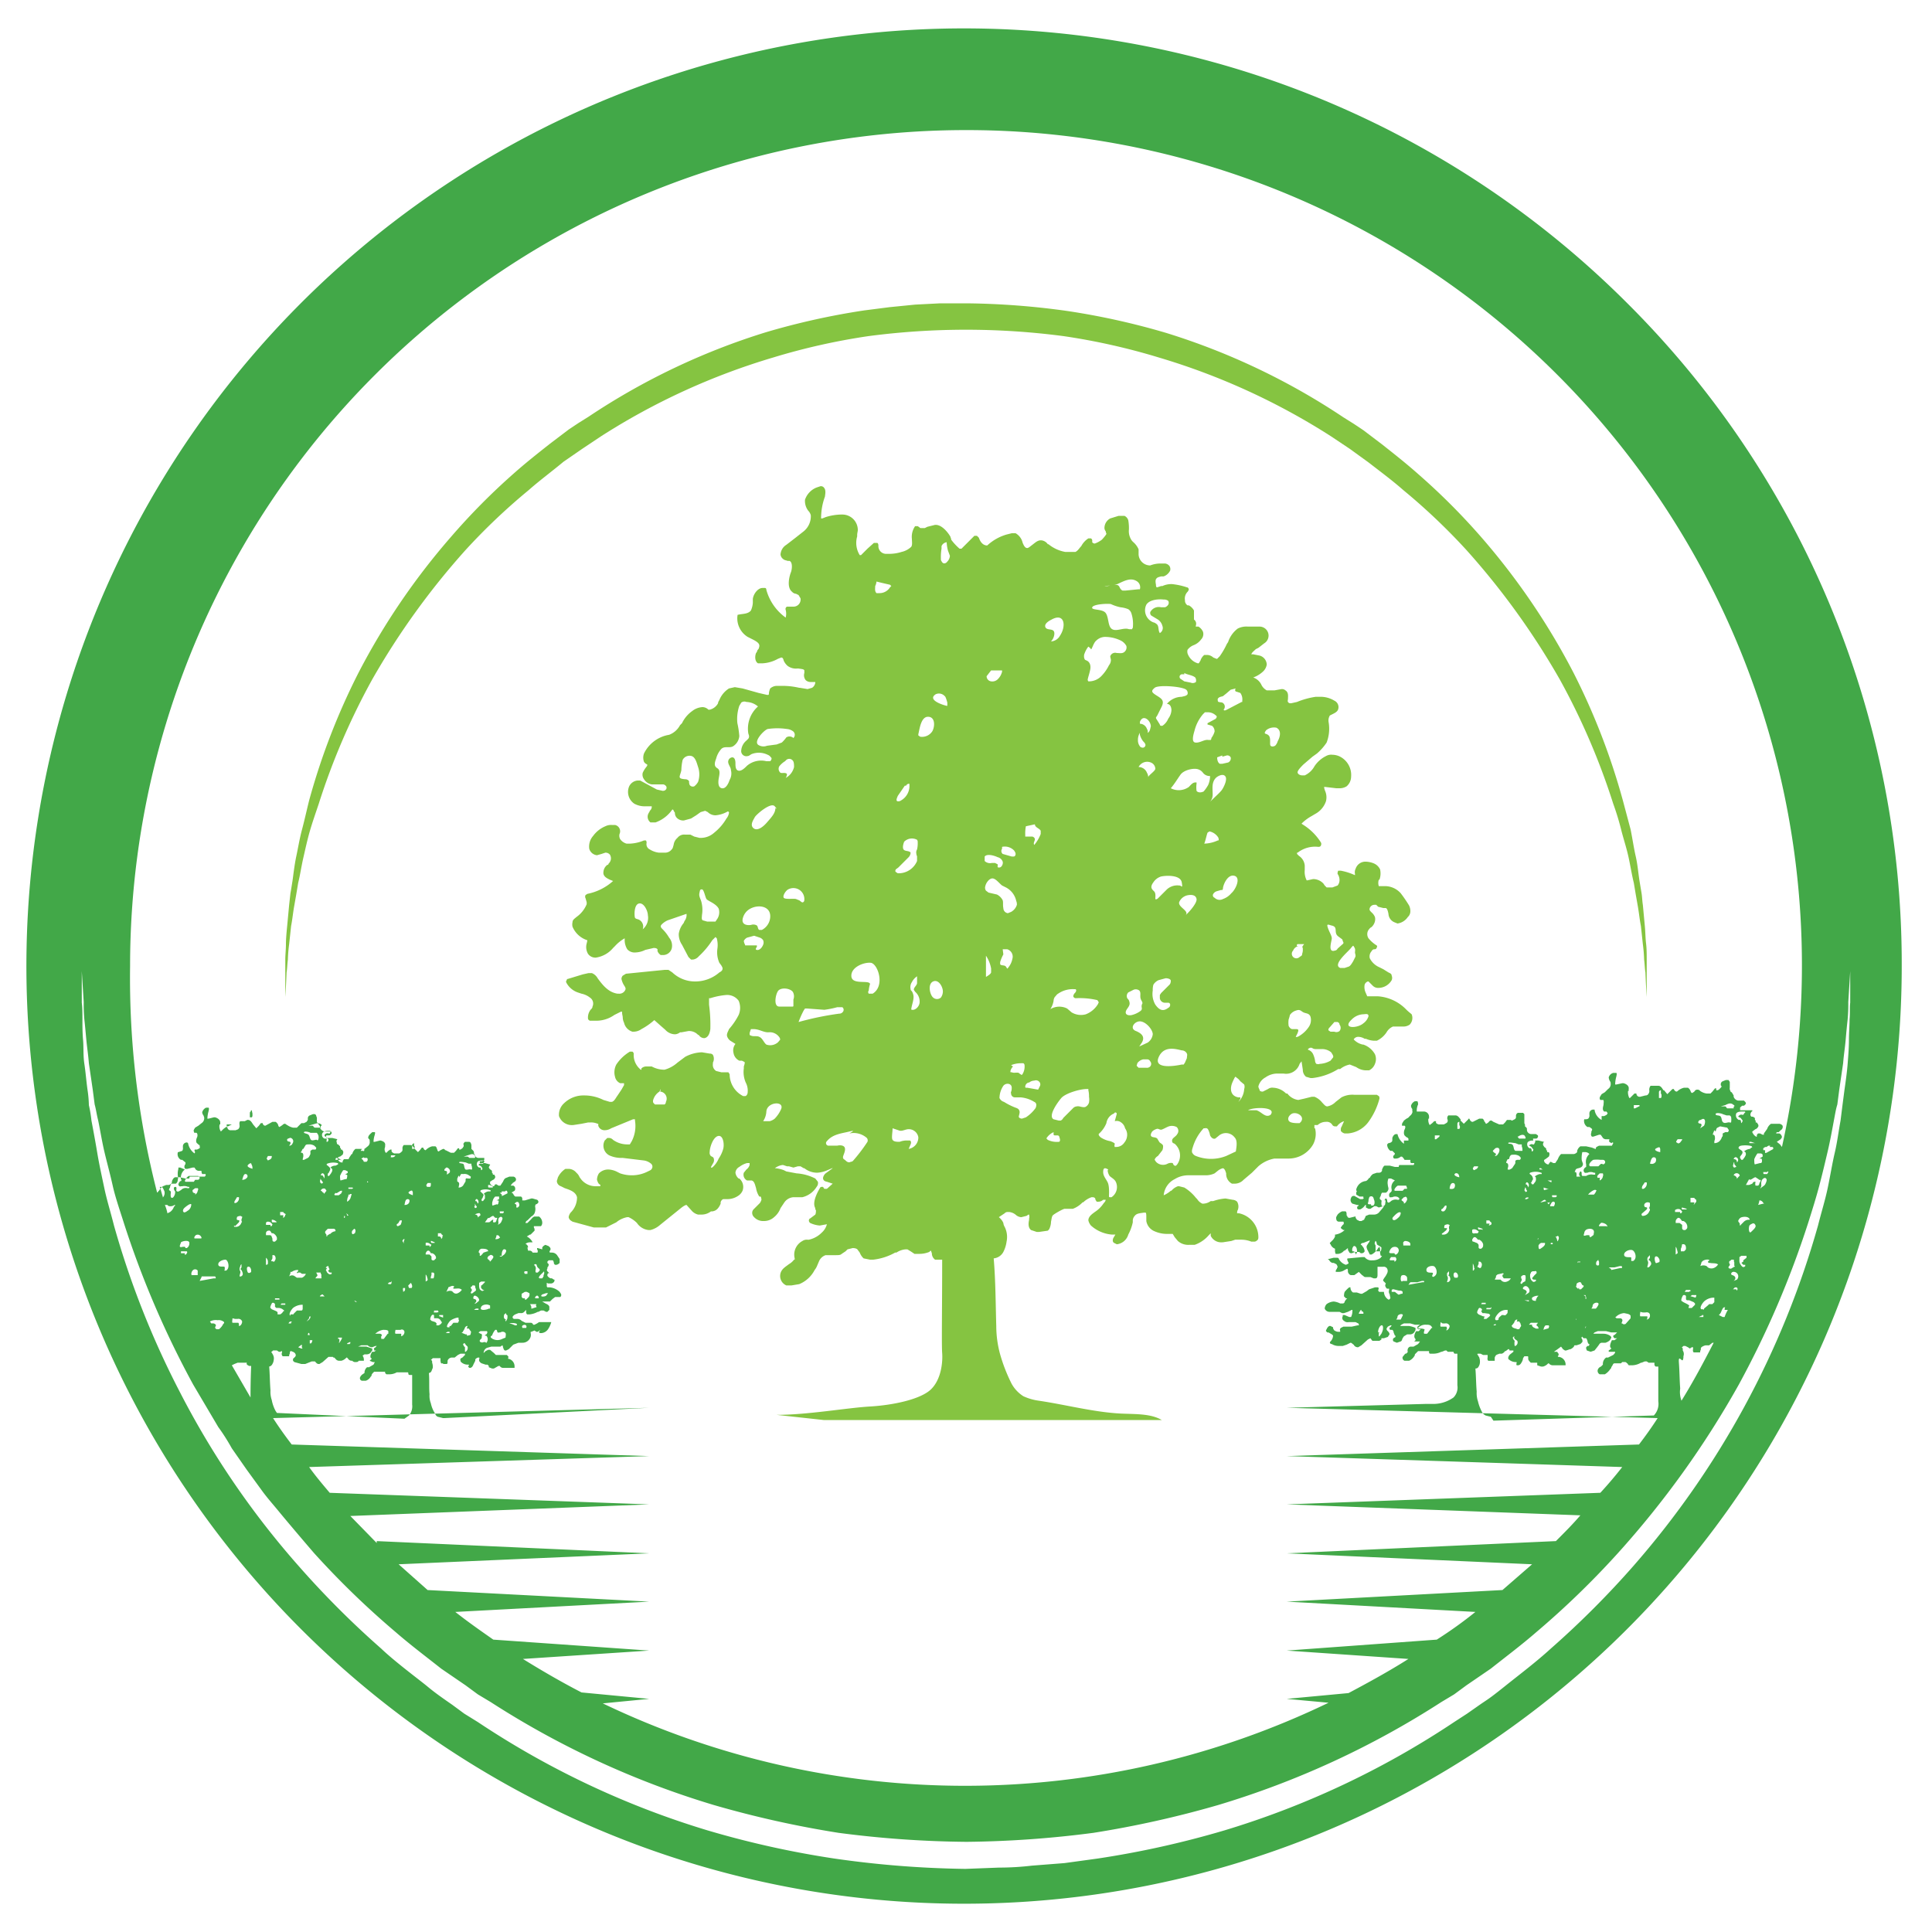 <svg id="Layer_2" data-name="Layer 2" xmlns="http://www.w3.org/2000/svg" viewBox="0 0 300 300">
  <defs>
    <style>
      .cls-1 {
        fill: #42a848;
      }

      .cls-2 {
        fill: #85c441;
      }
    </style>
  </defs>
  <title>1-28</title>
  <g>
    <path class="cls-1" d="M252.8,47.2A145.6,145.6,0,1,0,295.3,150,144.7,144.7,0,0,0,252.8,47.2ZM150,20.2A129.7,129.7,0,0,1,276.7,178.1h0l-.3-.4-.5-.4.6-.4.2-.3a.7.7,0,0,0-.4-.6h-.5a.2.2,0,0,1,.2-.2h.2l.3-.3a.6.6,0,0,0,.3-.7.7.7,0,0,0-.6-.3H275a1.6,1.6,0,0,0-.6.8h0l-.5.7v.2h-.2l-.4-.2H273c-.1.1-.2.2-.2.3v.2h-.1a1.2,1.2,0,0,1-.5-.5.4.4,0,0,1-.1-.3l.4-.3c.1-.1.3-.1.4-.3a.4.4,0,0,0,.1-.5l-.2-.3h-.1a.1.1,0,0,1-.1-.1h0c.1-.1,0-.2-.1-.3h0v-.3l-.3-.2H272c-.1,0-.2-.2-.2-.3a.8.8,0,0,1,.2-.5c.1,0,.1-.1.1-.2h-1.9v-.2c0-.2,0-.3.1-.3l.2-.2h.2c.2,0,.3-.2.4-.3a.4.4,0,0,0-.1-.3l-.2-.2h-.9a.9.9,0,0,1-.7-.6h0v-.2l-.3-.5a.2.2,0,0,1-.2-.2.7.7,0,0,1-.1-.5V168l-.2-.3h-.4l-.5.2a.5.5,0,0,0-.3.5c0,.1,0,.2.1.2v.2l-.3.3a.5.5,0,0,1-.4.2h-.1V169h-.2l-.4.5-.3.3h-.6a2.3,2.3,0,0,1-1-.4h0a.5.5,0,0,0-.4-.2h0a.5.5,0,0,0-.5.3l-.3.2h-.1c-.1,0-.2-.3-.2-.3h0a1,1,0,0,0-.4-.5h-.6a2.4,2.4,0,0,0-1.1.6c-.3,0-.4-.2-.5-.4h-.2l-.4.4-.4.4h0l-.5-.6h-.1c-.2-.3-.4-.7-.8-.7h-1.2a1,1,0,0,0-.2.7.7.7,0,0,1-.1.5.5.5,0,0,1-.5.3l-.8.2h-.2a.5.5,0,0,1-.4-.5h-.3l-.3.3-.4.4h-.1a2,2,0,0,1-.2-1.1h.1v-.3c.1-.5-.4-.8-.8-.9h-.2l-.9.2h-.2a5.1,5.1,0,0,1,.2-1.3c0-.1.1-.3,0-.5h-.5a1,1,0,0,0-.7.7,1.4,1.4,0,0,0,.2.6.4.4,0,0,1,.1.3.9.9,0,0,1-.4.9l-.5.5-.5.3c-.1.2-.3.4-.3.6a.4.4,0,0,0,.1.3h.4c.2,0,.1.5.1.7s-.3.8.1,1.1h.3c.1,0,.1.1.2.2s-.1.2-.1.3l-.4.2h-.4v.6a2.1,2.1,0,0,1-1.1-1.6h-.3a.6.6,0,0,0-.5.6v.2a.7.7,0,0,1-.1.5c-.1.2-.4.2-.6.2h-.1a1.1,1.1,0,0,0,.5,1.2h.3c.3.2.5.3.4.5s0,.1-.1.2v.2a.5.5,0,0,0,.1.6h.2l.9-.3h.2c.1,0,.1.1.2.2l.2.3a.7.7,0,0,0,.6.2h.4c0,.2-.1.3,0,.4l.3.2c.1,0,.1,0,.1-.1h.1a.1.1,0,0,1,.1.1h0l-.2.4h-2l-.4.2a.4.4,0,0,0-.1.3h-.1l-.5-.2-.9-.2h-.9a1.3,1.3,0,0,0-.5.7v.2a.9.9,0,0,1-.5.3h-2a2.2,2.2,0,0,0-.5.8h0l-.4.6h-.3l-.4-.2a.1.1,0,0,0-.1.1c-.1,0-.2.2-.2.3h-.2a1,1,0,0,1-.5-.4c0-.1-.1-.2,0-.3l.3-.2.4-.3a.8.8,0,0,0,.1-.4c0-.2-.1-.3-.2-.3h-.2c.1-.2,0-.3-.1-.3h0v-.2c-.1-.2-.2-.2-.3-.3h0l-.2-.3c0-.2,0-.4.2-.5h-.1l-.8-.2h-.8q-.1-.3,0-.3h.4a.3.3,0,0,0,.3-.3c.1-.1,0-.1,0-.2l-.3-.2h-.7a.7.7,0,0,1-.7-.6h0v-.2c0-.2-.2-.3-.3-.4v-.3c-.1-.1-.1-.2-.1-.4V173l-.2-.2h-.8a.5.5,0,0,0-.3.5v.2h0a.4.4,0,0,1-.2.3l-.4.2h-.1c-.1,0,0-.1,0-.1H234l-.3.4-.3.3h-.6l-.9-.4h0l-.3-.2h-.1c-.2,0-.3.2-.4.3l-.3.2h0c-.1,0-.2-.2-.2-.3h-.1a.7.7,0,0,0-.3-.5h-.5l-1,.5c-.3,0-.4-.2-.5-.4a.1.1,0,0,0-.1-.1h0a.1.1,0,0,0-.1.1l-.3.3-.4.4h0l-.5-.5v-.2c-.2-.2-.4-.6-.8-.6h-1.1a.6.6,0,0,0-.1.7c0,.2,0,.3-.1.4s-.3.2-.5.3h-.8c-.3-.1-.5-.2-.4-.5h-.3l-.3.3-.4.3h0a1.5,1.5,0,0,1-.2-1h.1v-.3a.8.8,0,0,0-.8-.8H220a2.2,2.2,0,0,1,.2-1.1,1.1,1.1,0,0,0-.1-.5h-.4a1.1,1.1,0,0,0-.6.7.8.8,0,0,0,.2.5v.3c.1.2-.1.6-.4.8a1,1,0,0,1-.5.4l-.4.3c-.1.2-.3.4-.3.6v.2h.4c.2.1.1.4,0,.6s-.2.8.1,1l.2.2h.1l.2.2v.3h-.7v.5a2.5,2.5,0,0,1-1-1.5h-.2c-.3,0-.5.3-.6.6v.2c0,.2,0,.3-.1.4s-.3.2-.5.2l-.2.2a1.2,1.2,0,0,0,.5,1h.3l.4.4c0,.1-.1.2-.1.3h-.1c-.1.2-.1.4.1.5h.3a1.1,1.1,0,0,0,.7-.3h.2l.2.2.2.3h.9v.2a.4.4,0,0,0,.1.3h.5a.4.4,0,0,1-.1.3h-2.2a.4.4,0,0,0-.1.3h-.6l-.8-.2H215c-.2.1-.3.4-.4.6v.2a.5.5,0,0,1-.5.3h-.3l-.6.2a1.5,1.5,0,0,0-.5.6h-.1c-.2.3-.4.5-.6.5a1.7,1.7,0,0,0-1.3,1,.9.9,0,0,0-.1.5h.1c0,.1-.1.2-.1.3v.3l.5.3h.6v.2c.1,0,.1.1,0,.1s0,.1-.1.1h-.4l-.9-.5h-.1a.4.4,0,0,0-.4.3.7.7,0,0,0,.2.9l.7.2h.3c-.1.1-.1.1-.1.2h-.1c-.1.2-.1.4.1.5h.3a1.8,1.8,0,0,0,.8-.7h.1v.4l.4.2h.3l.3-.2.3-.2h.3l.4.2.7-.2h.1l-.2.3-.6.7a1.1,1.1,0,0,1-.7.3h-.8l-.5.2c-.1.1-.1.3-.2.4s0,.2-.1.2l-.4.2h-.3l-.4-.2-.2-.3v-.2h-.1l-.8.2h-.1a.3.3,0,0,1-.3-.3c-.1,0-.1-.1-.1-.2s0-.5-.2-.5h-.5a1.8,1.8,0,0,0-.7.5c-.1.2-.3.4-.2.7a.4.4,0,0,0,.4.4h.7c.1.2.1.4-.1.5h0l-.3.4c0,.2.3.3.4.4h.2a2.7,2.7,0,0,1-1.4.7h-.1v.3h0a1.8,1.8,0,0,1-.5.7h0l-.3.3c0,.1,0,.1.1.2a1.2,1.2,0,0,0,.7.7v.2a1.3,1.3,0,0,0,.1.6h.4a1.3,1.3,0,0,0,.9-.5h.1l.5-.4v.2a.8.8,0,0,0,.2.4c0,.1.1.2.4.2l.5-.2h.7c0,.1.1.1.2.2h.1a.5.5,0,0,0,.5-.3,1.4,1.4,0,0,0-.2-.6l-.3-.4h-.1c0-.2.2-.3.4-.3l1-.4a.8.8,0,0,1-.2.4h0c-.1.2-.3.4-.3.6a1.4,1.4,0,0,0,.2.6l.3.6h.3l.3-.2a2.7,2.7,0,0,0,.7-.8l.2-.2h0a1.3,1.3,0,0,1,.1.6,2.2,2.2,0,0,0,.1.8h.2l-.2.3a2,2,0,0,1-1.3.4,1.3,1.3,0,0,1-1.2-.5h-.4l-2.1.2h-.1c-.1,0-.1.1-.1.2s.1.2.1.3a.4.4,0,0,1,.1.3l-.4.2h0a1.9,1.9,0,0,1-1.1-.9c0-.1-.1-.2-.3-.2h-.5l-.8.2h0c-.1,0-.1.1,0,.1s.2.4.6.5h.2l.4.2a.8.8,0,0,1,.2.5c-.1.1-.1.1-.1.2a.8.8,0,0,0-.2.4.1.1,0,0,0,.1.1h.3a1.7,1.7,0,0,0,1-.3l.4-.2h0a.4.4,0,0,1,.1.3v.2c.1.3.3.5.5.5h.5l.7-.5.3.3.2.2c.2.1.3.3.5.3h.8l.5.2h.3c.2,0,.3-.2.3-.5v-1.3h.9a.6.6,0,0,1,.6.3.8.8,0,0,1,0,.7,3.5,3.5,0,0,1-.5.8c0,.1-.2.2-.1.4l.2.2.2.2a.6.6,0,0,0-.1.4c.1.2.2.4.3.4h.3v.2h0a.8.8,0,0,0,.1.7c0,.2.1.4.1.6l-.2.2h-.1a1.4,1.4,0,0,1-.7-1.2h-.7c-.1,0-.2-.2-.2-.3h0a.3.3,0,0,0,0-.4h-.5l-.9.3-.4.3-.7.4h-.2l-.6-.2h-.6a.9.9,0,0,1-.4-.8h-.2a4.6,4.6,0,0,0-.7.7,1.7,1.7,0,0,0-.1.7l.3.3h.2l-.2.2-.2.3a.3.3,0,0,1-.3.3h-.4a2.9,2.9,0,0,0-1-.3,2.1,2.1,0,0,0-1.1.4,1.1,1.1,0,0,0-.3.7.8.8,0,0,0,.7.5H208l.4.2h.3l.6-.2.6-.3h.1a2.3,2.3,0,0,1-.2,1.1h-.3l-.7-.3h-.3v.2a.5.5,0,0,0,.2.7.8.8,0,0,0,.7.2h1.1l.4.2c.1,0,.1.2.1.3h-.2l-.9.2h-1.3l-.4.2c-.1.1-.2.3-.1.4v.2h-.2a1.1,1.1,0,0,1-.8-.3c0-.1,0-.1-.1-.2v-.2l-.4-.2h-.2a1,1,0,0,0-.4.5.4.4,0,0,0-.1.3l.2.2h.2c.3.2.6.3.7.5a1.4,1.4,0,0,1-.4.9.3.3,0,0,0-.1.2c.1.2.2.2.3.2a2,2,0,0,0,1.1.3h.6l.6-.2.6-.3h0c.2,0,.3.2.5.3a.7.7,0,0,0,.6.4h.1l.5-.3,1-.9.4-.2.3.4h1.1l.3-.2v-.2h.4l.6-.2.2-.3c.1-.1.1-.3-.2-.6h0a.5.5,0,0,1-.2-.4l.2-.3.4-.2h.2l-.2.3h-.1c-.1.2,0,.4.1.4h.3a.5.5,0,0,1,.2.4l.2.5h.1a.4.4,0,0,1-.1.3h-.1l-.2.2v.2c0,.1,0,.1.1.2l.5.2.6-.2c.2-.1.2-.3.3-.5l.2-.3.5-.3h.5a.8.8,0,0,0,.7-.5.4.4,0,0,0,.1-.3v-.2a3.8,3.8,0,0,0-1-.3h-1.4l.2-.2.4-.2H219l.7.2h.8l-.4.3v.2a.2.2,0,0,0,.2.2h.3l-.3.3h-.4c-.2.3-.4.8-.2,1.1a.1.1,0,0,0,.1.1h0v.2l-.2.2h.9l-.3.4-.7.4H219c-.4.1-.5.5-.4.9h-.1c0,.1-.1.2-.3.2l-.4.5a.5.5,0,0,0,.3.6h.7a1.8,1.8,0,0,0,.8-.7.4.4,0,0,0,.1-.3l.2-.2.3-.3h1.7v.2a.2.2,0,0,0,.2.2h.5a2.7,2.7,0,0,0,1.2-.3h.1l.5-.2h.2l.2.2h.9c0,.1.1.3.2.3h.4v4.9a2.2,2.2,0,0,1-.6,1.9,5.4,5.4,0,0,1-3.3,1h-1l-21.6.6,57.6,1.6c-.9,1.4-1.9,2.8-2.9,4.1l-54.7,1.8,52.1,1.7c-1.1,1.4-2.2,2.7-3.4,4l-48.7,1.8,45.6,1.7c-1.2,1.4-2.5,2.7-3.8,4l-41.8,1.9,38.1,1.7-4.6,4-33.5,1.8,29.3,1.6a65.1,65.1,0,0,1-6,4.3l-23.3,1.7,18.9,1.3c-3,1.9-6.1,3.6-9.3,5.3l-9.6.9,6.5.6a130,130,0,0,1-112.7.1l7.2-.7-10.5-1c-3.1-1.6-6.2-3.4-9.1-5.2l19.6-1.3-24.2-1.7c-2-1.4-4-2.8-5.9-4.3l30.1-1.6-34.4-1.8-4.5-4,38.9-1.7-42.3-1.9v.3l-4.1-4.2,46.4-1.8-49.6-1.8c-1.1-1.3-2.2-2.6-3.2-4l52.8-1.7-55.5-1.8c-1-1.3-2-2.7-2.9-4.1l58.4-1.6L69,220.2h-.2l-.8-.2c-.3-.1-.4-.4-.5-.6a4.7,4.7,0,0,1-.6-1.5,3.2,3.2,0,0,1-.2-1.4c-.1-1,0-2.2-.1-3.3a.5.5,0,0,0,.4-.3l.2-.5a1.9,1.9,0,0,0-.1-.8v-.2s0-.1-.2-.3h.1l.2-.2h1.2v.2h0a1.3,1.3,0,0,0,.1.6h.3c0,.1,0,.1.1.1h.5c.1-.1.1-.2.1-.4a.4.4,0,0,1,.1-.3.7.7,0,0,1,.6-.3h.4l.5-.4h0l.4-.2h.7v.2l-.4.4c-.2.1-.4.2-.3.4a.4.4,0,0,0,.1.3,1.5,1.5,0,0,0,1,.4h.2v.2a.1.1,0,0,0,0,.2c0,.1.1.1.2.1h0c.2,0,.4-.2.5-.5l.3-.6h0c0-.2,0-.3.1-.3a.5.5,0,0,1,.4-.2h.1c.1.1,0,.2,0,.3v.2a.8.8,0,0,0,.4.4l.6.2h.3l.2.2v.2l.5.2h.3l.7-.4h.2a.6.6,0,0,0,.6.3h1.7v-.2a1.2,1.2,0,0,0-.9-1.2h-.1c0-.2.1-.3,0-.4l-.2-.2H77l-.3-.3h0l-.6-.5h-.3l-.4.2h0l-.3.3a.9.9,0,0,1,.5-.8l.7-.2h1.4l.3-.2h0a.4.4,0,0,1,.1.3c.1.2.1.4.3.5h.2l.4-.2.4-.4.3-.3.8-.3h.6a1.3,1.3,0,0,0,1.2-.7,1.1,1.1,0,0,0,.1-.8h0v-.2h.1l.5-.2.3.2h.2l.4-.3h0l-.2.3h0a.2.2,0,0,0,.2.2h.2a1.4,1.4,0,0,0,1-.6,3.7,3.7,0,0,0,.5-1.1H83.7l-.3.2-.4.2h-.2c-.1-.2-.2-.3-.4-.3h-.8l-.6-.3h0a.9.9,0,0,0-.6-.3h-.6a.1.1,0,0,1-.1-.1c-.1,0-.1-.1-.1-.2s.2-.3.4-.4l.5-.2h.4a.6.6,0,0,0,.5-.2l.3-.3h0v.4c0,.1.1.3.2.3h.3a3.3,3.3,0,0,0,1.3-.4h.1l.4-.2h.4l.4.2h.2l.3-.3v-.5c-.1-.3-.4-.4-.6-.5h0l-.5-.3h1.2l.4-.4.4-.3h.8a.4.4,0,0,0,.1-.5l-.2-.3a2.6,2.6,0,0,0-1.5-.7H85a.3.3,0,0,1-.1-.2v-.5h.1a.1.1,0,0,0,.1.1h.4a.6.6,0,0,0,.6-.4v-.2h-.1l-.3-.2h-.2a1,1,0,0,1-.5-.4.6.6,0,0,1,.1-.4h.2l-.3-.3a.3.3,0,0,1,0-.4v-.2a.6.6,0,0,0,.2-.5l-.2-.2v-.2l.2-.2h.6c.1,0,.1.1.2.3a.4.4,0,0,0,.2.4h.2a.9.9,0,0,0,.5-.3v-.6l-.4-.6a1,1,0,0,0-.8-.4h-.3a.2.2,0,0,1,0-.3h0a.4.4,0,0,0,0-.5l-.2-.2-.5-.2h0a1,1,0,0,0-.5.4v.3h0l-.7-.2h-.1v.2a.4.4,0,0,1,.1.3c0,.1,0,.2-.1.2h-.7a.5.5,0,0,0-.5-.3H82a4.3,4.3,0,0,1-.1-.5H82a.6.6,0,0,0-.3-.5h-.1c.2-.3.6-.3,1-.3h.1a2,2,0,0,0-.9-.9h0l.5-.3h.1l.6-.6a.7.7,0,0,0-.1-.5v-.2H84a.8.8,0,0,0,.2-.5,1.2,1.2,0,0,0-.5-1H83c-.3.1-.4.3-.6.5l-.5.5h-.3a.5.5,0,0,1,.3-.4l.4-.4.2-.2a1.2,1.2,0,0,0,.5-.5,1.7,1.7,0,0,0,.1-1,.6.6,0,0,1,.1-.4h.1c.1-.1.2-.1.3-.3a.4.4,0,0,0-.2-.4l-.7-.2h-.2l-1,.3h-.4v-.2a.4.4,0,0,0-.2-.4H80l-.2-.2c-.1-.2-.2-.4-.4-.4l.5-.3a.4.4,0,0,0,.1-.3.5.5,0,0,0-.3-.5h-.4l.2-.3a.1.1,0,0,0,.1-.1l.3-.2a.4.4,0,0,0,.2-.5.5.5,0,0,0-.4-.3h-.6l-.5.2c-.3.1-.4.4-.5.6h0l-.4.6h-.3l-.3-.2h-.2l-.2.3h-.1a1,1,0,0,1-.5-.4v-.3l.3-.2c.1-.1.3-.1.4-.3a.4.4,0,0,0,.1-.3c-.1-.2-.1-.3-.2-.3h-.2c.1-.1,0-.2-.1-.3h0v-.2c0-.2-.2-.2-.2-.3h-.1l-.2-.3a.8.8,0,0,1,.2-.4h0c0-.1,0-.1-.1-.1l-.7-.2h-.8v-.3h.4l.3-.2v-.3h-.9a.6.6,0,0,1-.6-.6h-.1v-.2a.5.5,0,0,0-.2-.4l-.2-.2v-.4a.9.9,0,0,0-.1-.5c0-.1-.1-.1-.2-.2h-.7c-.2.2-.3.3-.2.5v.2h0l-.2.3-.3.2h-.2v-.2h-.2l-.3.4-.3.3H70l-.8-.4h-.1c0-.1-.1-.2-.3-.2h0l-.4.2-.3.2h0c-.1,0-.2-.2-.2-.3h0c-.1-.2-.1-.4-.3-.5h-.5a2.1,2.1,0,0,0-1,.6c-.2,0-.3-.2-.4-.4h-.2l-.3.4-.3.3h0l-.5-.5h0c-.2-.3-.4-.6-.7-.6h-1a.7.7,0,0,0-.2.6c0,.2,0,.3-.1.4s-.2.2-.4.3h-.8c-.2-.1-.4-.2-.4-.4v-.2h-.2l-.3.2-.3.3h-.1a.9.9,0,0,1-.1-.9h0v-.2c.1-.5-.3-.7-.7-.8H59l-.8.2H58a3.6,3.6,0,0,1,.2-1.1c0-.1.1-.3,0-.4h-.4c-.2.2-.5.4-.6.7s.1.3.2.5v.2a.8.8,0,0,1-.3.8l-.5.4H55.2a1.4,1.4,0,0,0-.5.8h-.1l-.4.6a.3.3,0,0,1-.1.2h-.7l-.2.3v.2H53a.7.7,0,0,1-.5-.4.2.2,0,0,1,0-.3c0-.1.1-.2.3-.2l.4-.3a.9.9,0,0,0,.1-.5l-.2-.3h-.2c.1-.1,0-.2-.1-.3h0v-.2l-.3-.3h-.1a.4.4,0,0,1-.1-.3.4.4,0,0,1,.1-.5h0l-.8-.2h-.9c-.1-.2-.1-.3,0-.4h.4c.2,0,.3-.2.4-.3a.4.4,0,0,0-.1-.3h-1a.9.9,0,0,1-.7-.6h0v-.2l-.3-.4-.2-.3v-.4a.7.7,0,0,0-.1-.5c0-.2-.1-.2-.2-.3h-.3l-.5.2a.5.5,0,0,0-.3.5v.2h0l-.2.3-.4.2h-.4l-.4.4-.3.3h-.6a2.5,2.5,0,0,1-.9-.4h0c-.1,0-.2-.2-.4-.2h0c-.2,0-.3.2-.5.3l-.3.2h0c-.1,0-.2-.2-.2-.3h0a1,1,0,0,0-.4-.5h-.5l-1.1.6a.4.4,0,0,1-.4-.4h-.3l-.3.4-.4.4h0l-.5-.6h0c-.2-.3-.4-.7-.8-.7h-.1l-.4.2h-.7c-.2.2-.1.5-.1.7a.6.6,0,0,1-.1.4c-.1.2-.3.2-.5.3h-.9a.5.5,0,0,1-.4-.5h-.2l-.4.3-.4.4h0a1.4,1.4,0,0,1-.2-1.1h.1v-.3c0-.4-.4-.7-.8-.8h-.2l-.8.2h-.2a5,5,0,0,1,.2-1.2c0-.1.1-.3,0-.5H32a1.1,1.1,0,0,0-.6.7.8.8,0,0,0,.2.5c0,.1.1.2.1.3a.9.9,0,0,1-.4.9l-.5.4-.5.3c-.1.2-.3.4-.2.6s0,.2.1.2h.3c.2.1.2.5.1.7s-.3.8.1,1l.2.2H31v.2c.1.1,0,.2,0,.3l-.4.2h-.3c-.1,0-.1.1-.1.2a.3.3,0,0,1,0,.4,2.5,2.5,0,0,1-1-1.6.1.1,0,0,1-.1-.1h-.1a.6.6,0,0,0-.6.6v.2a.7.7,0,0,1-.1.5l-.6.2c-.1,0-.1,0-.1.1a1,1,0,0,0,.5,1.1h.2l.5.4v.3a.1.1,0,0,0-.1.1c-.1.2-.1.5.1.6h.3l.8-.2h.3l.2.3a.7.7,0,0,0,.6.2c.2,0,.3,0,.3.1h0a.6.6,0,0,0,.1.4h.5c.1.2,0,.3-.1.4H29.5a.4.4,0,0,0-.1.3h-.6l-.9-.2h-.7c-.3.1-.4.4-.5.6v.2a.7.7,0,0,1-.5.4h-.4l-.5.2a2,2,0,0,0-.6.7.1.1,0,0,0-.1.1l-.2.2A134,134,0,0,1,20.2,150,129.8,129.8,0,0,1,150,20.2ZM224.6,206h-.9c-.1-.2,0-.5,0-.7l.3.2h.4a.6.6,0,0,1,.7.4.8.8,0,0,1-.5.7.4.4,0,0,1,.1-.3Zm-.6-14.5.6-.5c0-.1.1-.2.1-.3h-.4c-.1-.1,0-.3,0-.4s.6-.3.7-.1h.1c0,.1-.1.2-.1.4v.2h0c.1.1,0,.2,0,.3a.9.9,0,0,1-1,.6h-.1v-.2Zm0-3.8.4-.5h.2a.9.9,0,0,1-.4.9H224A.2.2,0,0,1,224,187.7Zm.7,11.4h0c0-.2.2-.5.1-.8s-.1-.1-.1-.3,0-.2,0-.3l.3-.3v.4c0,.1-.1.2-.1.3h.1a.8.8,0,0,1,.2.6A.5.5,0,0,1,224.7,199.1Zm.5-14.5h-.1c0-.2.1-.9.5-.9s.4.5.2.8A.7.7,0,0,1,225.2,184.6Zm1.1-10.1a.3.3,0,0,1,.3-.3v.5a.5.5,0,0,1,0,.6h-.3v-.7Zm.2,7.9a1,1,0,0,1,.1.4h0c-.2,0-1.1-.3-.6-.6A.4.4,0,0,1,226.5,182.4Zm-.6,15.2c.3-.1.5.3.5.5a.4.4,0,0,1-.1.3h-.4C225.7,198.3,225.6,197.7,225.9,197.6Zm5.3-7.3c0-.1.1-.2.1-.3h-.5v-.5h.5c0,.2.2.2.3.4v.2A1,1,0,0,1,231.2,190.3Zm.4,12.8c-.1.1-.1.2-.2.2h-.6c0-.1,0-.2.1-.2h.6C231.6,202.9,231.6,203,231.6,203.1Zm-.4.9.2.2c0,.1-.1.1-.1.2l-.5.4h-.4c0-.1.1-.2.1-.4h-.2l-.7-.3-.2-.2c-.1-.2.1-.5.2-.7s.4-.1.5.1-.1.2-.1.3l.2.3h.3Zm-1.6-8.1h.2a.5.5,0,0,1,.3.5.8.8,0,0,1-.2.5h-.2c0-.1-.2-.1-.3-.2h0c.1-.1.1-.3.2-.4Zm1,6.6H230c0-.1.1-.1.1-.2h.6v.2A.6.6,0,0,1,230.6,202.5Zm-.6-8.6h-.2a.2.2,0,0,1-.2-.2v-.4q-.2-.3-.3-.3l-.5-.2h-.1a.4.4,0,0,1-.1-.3c.1-.2.2-.4.4-.4s.4.3.5.4h.2a1.1,1.1,0,0,1,.6.7v.2C230.3,193.7,230.1,193.8,230,193.9Zm-1.1,3c.1.1.1.1,0,.2a.2.2,0,0,1-.2.2v-1.1A1.4,1.4,0,0,1,228.9,196.9Zm1.2-6h-.5a.4.4,0,0,1-.1-.3h.1l.6.2v.2Zm-.6-9.7c0,.1-.1.2-.2.3l-.4.2c-.1,0-.2-.2-.2-.3l.2-.3h.6C229.6,181.1,229.5,181.1,229.5,181.2Zm-.2,9.8.3.2c0,.1-.1.3-.2.3H229c-.1.1-.3,0-.4-.1V191h0C228.7,190.8,229.2,190.9,229.3,191Zm2.2,29-.8-.2a1.2,1.2,0,0,1-.6-.6,6.4,6.4,0,0,1-.6-1.6,3.9,3.9,0,0,1-.2-1.5c-.1-1.2-.1-2.4-.2-3.6a.5.5,0,0,0,.5-.3,1.4,1.4,0,0,0,.2-.6,1.9,1.9,0,0,0-.1-.8c0-.1-.1-.1-.1-.2l-.2-.3h0a.1.1,0,0,1,.1-.1h.4l.4.2h.7v.3h0c0,.2-.1.4.1.6h1v-.4a.4.4,0,0,1,.1-.3c.1-.3.5-.3.6-.4h.4a1,1,0,0,0,.5-.4h.1l.4-.3h.1a.3.3,0,0,1,.1.2h.6v.2l-.5.4a.9.9,0,0,0-.3.5v.2a1.6,1.6,0,0,0,1.1.5h.2v.2c-.1.1,0,.2,0,.3h.2c.2,0,.4-.1.6-.5a1.4,1.4,0,0,0,.2-.6h0l.2-.3h.5c.1,0,.1.1.1.2v.2c0,.2.2.4.4.6h1v.4l.6.2h.3a1.6,1.6,0,0,0,.8-.5h.1a.8.8,0,0,0,.7.3h1.9a1.2,1.2,0,0,0-1-1.3h-.1a.1.1,0,0,1,0-.2c0-.1.1-.3-.1-.4a.2.2,0,0,0-.2-.2h-.4l.7-.5.4-.3.3.4.3.2h.2l.6-.2h.1l.3-.2.2-.2h0a.3.3,0,0,1,.1-.2h.3l.6-.2.3-.3a.7.7,0,0,0-.2-.7h0a.2.2,0,0,0,.2-.2c0,.1.1.2.2.3h.3c.2,0,.2.2.3.4a.8.8,0,0,0,.2.5h.1a.5.5,0,0,1-.1.3h-.2l-.2.2v.2c0,.1.1.2.1.3l.6.2.6-.2.4-.5.3-.4a.5.5,0,0,1,.5-.3h.5c.3-.1.7-.3.8-.6a.4.4,0,0,0,.1-.3l-.2-.2a1.9,1.9,0,0,0-1-.3h-1.6l.2-.2.5-.2h1.3l.8.2h.9l-.4.4a.2.2,0,0,0-.2.2c0,.1.1.2.2.3h.4l-.4.3h-.4c-.2.4-.4.9-.2,1.2h.1a.3.3,0,0,1-.1.2l-.3.2v.2h1c0,.2-.1.3-.3.5l-.8.4h-.3a1.2,1.2,0,0,0-.5,1.1h0l-.3.3a.8.8,0,0,0-.5.5.6.6,0,0,0,.3.7h.8a2.6,2.6,0,0,0,.9-.9c.1,0,.1-.1.1-.2l.2-.3q.1-.3.3-.3h1l.2-.2h.4c.2,0,.3.1.3.2h.1c.1.1.1.3.3.3h.5a2.8,2.8,0,0,0,1.3-.4h.1l.5-.2h.3l.3.2h.9v.2a.4.4,0,0,0,.2.4h.4v5.4a2.6,2.6,0,0,1-.7,2.2h-.2l-24.7.8Zm2-21.5h1.1a1,1,0,0,1-.6.5.8.8,0,0,1-.8-.1l-.2-.2h-.9l.2-.4v-.2c.1-.1.2-.1.2-.2l.9-.2h0c.1.1.1.2,0,.2s-.1.2-.1.3Zm8-12.6h-.4c-.1,0-.1-.2-.1-.3h.7A.2.2,0,0,1,241.5,185.9Zm.4,6c.3.2.1.6,0,.8s-.1-.3-.2-.4a.2.2,0,0,0-.2-.2Zm-.5-5.2c.1.1,0,.4-.1.6h-.6c0-.2.1-.3.2-.5S241.3,186.5,241.4,186.7Zm-.3,6.5h-.3v-.2h.3Zm-.2-9.6h0l-.6-.3h.6s.1.1,0,.1Zm-.6,1h.2l-.7.2c-.1,0-.1-.2-.1-.4Zm-1.4,8.8a.8.8,0,0,1,.4-.4h.6c.1.4-.4.7-.7.9S238.9,193.7,238.9,193.4Zm-1.6,7.4-.5.3.2-.3c.2-.3-.1-.5-.4-.6s0-.5.3-.5.6.4.6.7S237.4,200.7,237.3,200.8Zm.1,1.3-.7-.2h.7Zm-2.2,5.8.4.3a.6.6,0,0,1-.3.8h-.1a2.2,2.2,0,0,1,0-.8.9.9,0,0,1-.3-.5l.2-.2c.1.1,0,.1,0,.2Zm.3-1.6h-.2c-.2-.1-.4-.1-.5-.3s-.1,0-.1-.1h0l.4-.5c.1-.2.1-.4.4-.5h.1a.4.4,0,0,1-.1.3h.4l.2.3c0,.1.1.3.1.4l-.2.3a.2.2,0,0,1-.2.2h-.3Zm.6-7.1c0-.1.2-.3.2-.5s-.1-.1-.1-.3,0-.2,0-.2l.3-.2h.3c.1.1.1.2.1.4v.2c0,.1-.1.2,0,.3h0l-.5.3C236.4,199.4,236.1,199.4,236.1,199.2Zm.8-14.1-.2-.3a.8.8,0,0,0,.1-.4h.1c0,.1.1.2.1.3s.2.2.1.3Zm.5.9-.3.2h-.3A.4.4,0,0,1,237.4,186Zm.5,12.5c.1.1.1.2.3.2h.3v.2c-.4.3-.5.1-.7-.1a1.2,1.2,0,0,1-.2-.8.4.4,0,0,1,.1-.3q0-.2.3-.3h.3a.2.2,0,0,1,.3.1v.2l-.4.4a.1.1,0,0,1-.1.1Zm1,2.7h0l-.2.2-.2.4v.2c-.4,0-.7-.1-.6-.5A1.5,1.5,0,0,1,238.9,201.2Zm-1.4,4.4.2-.2h1.1c0,.1-.2.2-.2.3s0,.2.1.2a.5.5,0,0,1,.2.4h-.4l-.4-.2-.2-.2v-.2h-.4C237.4,205.7,237.4,205.7,237.5,205.6Zm1.4-13.2h-.2l.3-.2h-.1Zm.8,14a.9.9,0,0,1,.3-.6h.5c0,.1.1.2,0,.3a.2.2,0,0,1-.2.2l-.7.2Zm.8-19.4c-.1,0-.2-.2-.2-.3v-.2h-.2l-.8.2H239c.1.2.6-.4.9-.4l.3.3c.1.1.2.2.4.1S240.5,186.9,240.5,187Zm-.6-5.4h-.8c-.1-.1-.1-.2,0-.2h.2c.1.2.4.2.5.3Zm-.6.5c.1,0,.1.1.1.2h-.3a2,2,0,0,0-.8.4c.2,0,.2.2.2.4a.6.6,0,0,1-.1.4l-.3.4h-.2l-.2-.3h.1c.1-.2.1-.3.2-.4s0-.5-.2-.7-.4-.2-.2-.4A2.5,2.5,0,0,1,239.3,182.1Zm-1.1-4.4H238c-.2-.1-.4,0-.6.2h.1l.3.2.3.4c0,.1-.1.3-.2.3s0-.3-.2-.5h-.2a.7.7,0,0,1-.3-.9c.2-.3.7-.3.9-.3h.2c.1,0,.1.1.1.2Zm-.8,6.3a.6.6,0,0,1-.1.4c0-.1,0-.2-.1-.2a.3.3,0,0,0-.3-.3h0C237,183.3,237.4,183.7,237.4,184Zm-.6-7.2h-.9c-.2-.1-.1-.3-.4-.3h.2c.3-.2.7-.4,1-.2a.8.8,0,0,1,.2.4A.1.1,0,0,1,236.8,176.8Zm-1.5.7.5.2h.5v.3a1.5,1.5,0,0,1,.1.7h-1.1c-.3-.2-.2-.6-.4-.9s-.7-.1-.7-.3S235.1,177.5,235.3,177.5Zm-.8,2c.1-.2.3-.2.5-.2a1.5,1.5,0,0,1,.9.2l.2.2c.1.2,0,.3-.1.4h-.4c-.1,0-.3.1-.3.2v.2a.4.4,0,0,1-.1.3l-.4.6c-.2.1-.4.3-.6.2h-.1a4.3,4.3,0,0,1,.1-.5c0-.2,0-.4-.2-.5h-.1v-.2l.2-.4h.2C234.4,179.8,234.4,179.6,234.5,179.5Zm-2.1,26.3h-.5a.5.5,0,0,1,.4-.2h0A.1.1,0,0,0,232.4,205.8Zm.1-.8h-.2c-.4-.2.2-.9.4-1.1a1.7,1.7,0,0,1,1.3-.5h.1v.3a.4.4,0,0,1-.1.3l-.2.2c-.1.1-.3,0-.4,0h-.2c-.2.2-.4.3-.5.5v.2Zm.1-25.8a.5.5,0,0,1-.5.3c.1-.1.2-.2.2-.3s-.4-.2-.5-.5l.4-.4C232.9,178,233,178.7,232.6,179.2Zm11.1,5.7h.1Zm1.9-4.9a4.1,4.1,0,0,1,.1-1.1h.5a.9.9,0,0,1,.6.3,1.6,1.6,0,0,0-.5,1.6v.4a.7.7,0,0,0-.4.5c0,.3.2.5.4.4h.2a1.2,1.2,0,0,1,1,0h.2v.3h-.3a1.5,1.5,0,0,0-1.1.2h-.6a.4.4,0,0,1-.1-.3c0-.2,0-.4-.2-.4a.8.8,0,0,0-.2.4.5.5,0,0,0,.2.4h-.6v-.2a.7.7,0,0,0-.1-.5h-.2c.1-.1.1-.4.3-.5s.4-.1.6-.2a.6.6,0,0,0,.4-.6C245.7,180.4,245.6,180.2,245.6,180Zm8,15.8h-.3v-.5h0c0-.2-1,.1-1.1-.4s.7-.9,1.2-.8S254.3,195.4,253.6,195.8Zm.1-23.9v-.3h.8a.1.1,0,0,1,0,.2l-.6.3h-.2A.6.6,0,0,1,253.7,171.9Zm-.5,32.4v.4l-.8.9h-.1c-.1.1-.3,0-.4-.1h-.1c0-.2.2-.4.1-.6s-.3-.2-.4-.2H251l-.2-.2h.1a2,2,0,0,1,1.3-.6h0C252.6,204,253,204,253.2,204.3Zm-1.4-7.4h-.2l-1.4.3a.3.3,0,0,0-.1-.2l-.3-.2h.9l.8-.2h.3C251.9,196.7,251.9,196.9,251.8,196.9Zm-2.3-6.5h-1.2c-.1-.1.2-.4.3-.5s1,.1,1,.6Zm-2.6,1.7a.4.4,0,0,1-.1-.3h-.4c-.4.1-.6.2-.4-.3a.7.7,0,0,1,.4-.6c.5-.2,1.2-.1,1.1.5s0,.3-.1.4h0l-.4.3Zm.1.5h0Zm-1.9,7.5H245l-.2-.2a.2.2,0,0,1,0-.3v-.2c.1-.2.2-.2.4-.3h.3s-.1,0,0,.1.1.3.3.4h.1v.2l-.4.4h-.3v-.2h-.1Zm-.3,4.6v.2h-.1C244.7,204.9,244.8,204.8,244.8,204.7Zm.2-8.8h.4c0,.1,0,.1-.1.1H245C244.9,196.2,244.9,196.1,245,195.9Zm.9,5.2h.3c0,.1.1.3.1.4v.2h-.1v-.4l-.3-.2Zm.3,4.9h.1l-.2.3Zm.4-20.3v-.2c.2-.3,1-.9,1.2-.7h.1a1.6,1.6,0,0,1-.4.7h-.9Zm.7,17.1c0-.6,1.1-.7.9-.2a2.1,2.1,0,0,1-.4.6h-.7A.8.8,0,0,0,247.3,202.8Zm.9-6.3h-.1c-.3,0-.3-.3-.2-.6l.2-.2c.1-.1.1-.1.1,0s.1.2.1.2v.5Zm-.1-13.6a.3.3,0,0,1,0-.4l.3-.3h.5c0,.1.1.3,0,.4a.8.8,0,0,1-.5.7V183C248.5,182.8,248.3,182.9,248.1,182.9Zm.8-2.1a.3.3,0,0,0-.4,0l-.3.3h-1.3c-.4-.3.3-.9.5-1a4.1,4.1,0,0,1,1.1,0h.4A.3.3,0,0,1,248.9,180.8Zm6.1,7.6.7-.6a.3.3,0,0,1,.1-.2c-.1-.2-.3-.1-.4-.2a.4.4,0,0,1,0-.5.6.6,0,0,1,.8-.1v.5a.5.5,0,0,0-.1.3c0,.1.1.1.1.2a.4.4,0,0,1-.1.3,1.1,1.1,0,0,1-1.1.7.1.1,0,0,0-.1-.1v-.2Zm0-4.2.4-.6h.3a.9.9,0,0,1-.5,1H255C254.9,184.5,255,184.3,255,184.2Zm2.6-14.6a.3.3,0,0,1,.3-.3v.5a.4.4,0,0,1,.1.3c0,.2,0,.3-.1.4h-.3v-.8Zm.2,8.8v.5h0c-.2,0-1.2-.3-.6-.6S257.7,178.2,257.8,178.4Zm-.1,17.3c0,.1,0,.3-.1.3s-.4.2-.5.1-.3-.9,0-1S257.7,195.5,257.7,195.7Zm-.6-15.3a.7.7,0,0,1-.8.3h-.1c.1-.3.2-1,.6-1S257.2,180.1,257.1,180.4Zm-.7,15.9c-.1.2-.3.5-.5.5h-.1c0-.3.2-.6.1-.9s-.1-.2-.1-.3,0-.3.1-.4l.3-.3v.4c0,.1-.2.2-.2.4h.1A.7.7,0,0,1,256.4,196.3Zm-1.3,7.5h.4c.4-.1.7.1.7.4a.6.6,0,0,1-.5.7c0-.1.1-.1.1-.2v-.3h-1.1c-.1-.2,0-.5,0-.7Zm7.9-16.7c0-.1.1-.2.1-.4h-.6V186h.6c0,.2.3.2.3.4v.2Zm.4,14.1c0,.1-.1.2-.1.3l-.7-.2h-.1l.2-.2h.7Zm-.4,1,.2.2v.2l-.5.5h-.5c0-.2.1-.3.1-.4l-.3-.2-.6-.3-.3-.2c-.1-.2.1-.6.2-.8s.5-.1.5.1v.4a.2.2,0,0,0,.2.2h.3Zm-1.8-9h.2c.3,0,.4.3.4.6s-.1.3-.3.5H261v-.2a.6.6,0,0,1,.1-.4Zm1.1,7.4h-.7l.2-.3h.6c.1,0,.1.1.1.2S262.4,200.4,262.3,200.6Zm-.6-9.6h-.2a.3.3,0,0,1-.3-.3v-.5l-.4-.3h-.6v-.3a.7.7,0,0,1,.4-.5c.3,0,.4.3.6.5h.2a1,1,0,0,1,.6.8v.2C262,190.8,261.8,190.9,261.7,191Zm-1.2,3.4v.2l-.3.2v-1.2C260.4,193.8,260.4,194.1,260.5,194.4Zm1.3-6.6h-.6a.2.2,0,0,1,0-.3h0l.7.2v.2C261.9,187.7,261.9,187.8,261.8,187.8Zm-.6-10.8-.3.4c-.1.1-.3.2-.4.1s-.3-.1-.2-.3l.2-.3h.7Zm-.3,10.8.3.3c0,.1-.1.3-.2.3h-.1v-.2h-.8v-.3h0A.8.8,0,0,1,260.9,187.8Zm0,27.8c-.1-1.3-.1-2.7-.2-4s.4-.2.6-.4a1.3,1.3,0,0,0,.1-.6,1,1,0,0,0-.1-.9v-.2c0-.1,0-.2-.2-.3h.1l.2-.2h.3l.4.2h0l.3.2h0l.3-.2h.2v.2h0c0,.2-.1.4.1.6H264a.6.6,0,0,1,.1-.4c0-.2,0-.3.1-.4s.5-.3.7-.3h.5l.5-.4h.2c-1.6,3.1-3.2,6.1-5,9A3.9,3.9,0,0,1,260.9,215.6Zm4.6-19.5c.4.1.9,0,1.2.2h.1a1.3,1.3,0,0,1-.7.6,1,1,0,0,1-.9-.1l-.2-.2a1.2,1.2,0,0,0-1,0c.1-.1.1-.3.2-.5V196l.2-.2a1.3,1.3,0,0,1,.9-.2h.1c0,.1,0,.2-.1.2s-.1.2,0,.3Zm9.4-18h.2a.2.2,0,0,1,.1.4h0l-.9.5c-.1,0-.1.1-.2,0s.1-.4-.1-.4-.2,0-.2-.1v-.2l.3-.2h.2l.3-.2h.3C274.8,178,274.8,178.1,274.9,178.1Zm-.3,3.9-.2.3h-.5c-.1,0-.1-.2-.1-.3h.6C274.5,181.8,274.5,181.9,274.6,182Zm-.3,1.1c.1.2-.1.6-.2.8s-.5.4-.7.6.1-.2.1-.4-.1-.7.2-1S274.2,182.9,274.3,183.1Zm-2.7,7.4c0-.3.3-.4.5-.5s.4,0,.5.3-.4.7-.7,1S271.5,190.8,271.6,190.5Zm-1.2,5.6.3.3h.3v.2c-.3.3-.5.1-.7-.2a1.1,1.1,0,0,1-.2-.8v-.4l.3-.2h.8v.3l-.5.4v.2ZM269,198c-.4-.1-.1-.6.3-.5a.7.7,0,0,1,.4,1.2l-.5.2.2-.2C269.6,198.3,269.3,198.1,269,198Zm-.5-1.9c0-.1,0-.3.1-.3s.2-.2.3-.2h.3c.1.1,0,.3.1.4v.6h.1c0,.1,0,.1-.1.1l-.5.3c-.1,0-.4,0-.4-.2s.3-.3.2-.5Zm.8-14.8c-.1,0-.2-.2-.2-.3s.1-.3.1-.5h.1c0,.2,0,.3.1.4s.2.2.2.3Zm.7,1c.1.1.2.2.1.3s-.4.4-.4.5v-.2a.7.7,0,0,0-.5-.4A.5.5,0,0,1,270,182.3Zm.8,7.4-.5.5a.1.1,0,0,1-.1.1h0c-.1-.1,0-.3-.1-.4s-.3-.3-.1-.5a.7.7,0,0,1,.5-.4c.4-.1,1.1-.1,1.2.4h-.2A1.1,1.1,0,0,0,270.8,189.7Zm1.8-6.2h-.1c-.2,0-.3.1-.4.3l-.5.2h-.5l.5-.9c.2.3.7-.3,1-.3l.3.2c.2.1.3.3.5.2a.8.8,0,0,1-.2.5.5.5,0,0,1-.2.4h-.4C272.5,183.8,272.6,183.6,272.6,183.5Zm.6,2.9h.1a.7.7,0,0,1,.5.4.1.1,0,0,1,.1.1h-.1l-.8.2A2.5,2.5,0,0,0,273.2,186.4Zm.5-6.8-.5.3h.3c.1.1.1.2.1.4s-.1.2-.1.3h-.2l-.8.2c-.1,0-.1-.6-.1-.8a4.1,4.1,0,0,1,.5-.9h.3c.2,0,.4,0,.5.2h0Zm-1.1-2.1h-.9c-.1,0-.1-.2,0-.2h.2l.6.2A.4.4,0,0,1,272.6,177.5Zm-.6.5c.1.1.1.2,0,.2s-.2.2-.3.2a1.8,1.8,0,0,0-.9.4c.2,0,.3.2.3.4s-.1.3-.2.5l-.3.4h-.2l-.2-.3v-.2h0l.3-.4c.2-.4,0-.5-.3-.7s-.3-.3-.1-.5S271.7,177.8,272,178Zm-1.3-4.9h-.2c-.2-.1-.5.1-.6.3h0l.4.2.3.4a.8.8,0,0,1-.2.4c-.1-.1,0-.4-.2-.5H270a.8.8,0,0,1-.4-1c.2-.3.7-.3,1-.3h.3a.1.1,0,0,1,0,.2Zm-.8,7a.5.5,0,0,1-.2.4v-.2c-.1-.2-.2-.3-.4-.3h-.1C269.4,179.4,269.9,179.8,269.9,180.1Zm-.7-8h-1c-.2-.1-.1-.3-.4-.3h-.6l.7-.2c.4-.2.8-.4,1.2-.1s.2.2.1.4Zm-1.7.9.6.2h.5l.2.2a2.7,2.7,0,0,1,0,.9h-.2c-.3-.1-.7.2-1,0s-.2-.6-.4-.9-.8-.1-.8-.4S267.4,172.9,267.5,173Zm-.8,2.1.4-.2,1.1.2.2.3c.1.1,0,.3-.1.4h-.4l-.4.2v.3c0,.1,0,.2-.1.2a1.6,1.6,0,0,1-.4.7,1.1,1.1,0,0,1-.7.3h-.1v-.2c0-.2.1-.3.1-.5s0-.5-.2-.6H266c-.1,0,0-.1,0-.2l.2-.5.2.2C266.5,175.4,266.5,175.2,266.7,175.1Zm-2.4,29.1h.1c.1,0,.1,0,.1.1v.2h-.7l.4-.2h.1Zm.2-.9h-.3c-.4-.2.2-1,.4-1.2a2.2,2.2,0,0,1,1.5-.6h.1v.7l-.3.3h-.5l-.2.2-.6.5v.2Zm.1-28.5-.6.4.2-.4c.1-.5-.4-.2-.5-.5a.4.4,0,0,1,.4-.4C264.8,173.4,264.9,174.2,264.6,174.8Zm2.9,29.7-.6-.3h0a1.3,1.3,0,0,0,.4-.6c.1-.2.2-.5.4-.6h.2c-.1.1-.1.2-.1.4h.5a5.4,5.4,0,0,0-.5,1.1Zm2.1-4.3h-.5l.3-.3h.3c0,.1.1.1.1.2a.4.4,0,0,1-.1.3Zm-48.1-2.9c-.1-.6.7-.8,1.1-.7s.8,1.2.1,1.6a.2.2,0,0,1-.3,0V198a.4.4,0,0,0,.1-.3h0C222.5,197.5,221.6,197.8,221.5,197.3Zm-.7,9h-.5a.1.1,0,0,1-.1-.1h0a1.5,1.5,0,0,1,1.2-.5h0c.4,0,.7,0,.9.3s.1.1.1.2h-.1l-.7.9h-.4c-.1,0-.1-.1-.1-.2s.1-.3.1-.5Zm-5.7-19.9c.1.1,0,.3,0,.5s-.2.4-.4.4-.2-.3-.2-.5.1-.4-.1-.5-.2-.3,0-.6a1.1,1.1,0,0,1,.2-.5h.6a.8.8,0,0,0,.4-.6c0-.2-.1-.4-.1-.6a1.7,1.7,0,0,1,.1-1h.4l.6.3a1.3,1.3,0,0,0-.5,1.4v.3c-.1,0-.1,0-.1.1a.5.5,0,0,0-.3.5c0,.2.1.4.3.3h.2a1,1,0,0,1,.9,0l.2.2a.3.3,0,0,1-.1.2H217a1.2,1.2,0,0,0-1,.2c-.2.2-.4.3-.5.2s-.1-.2-.1-.3-.1-.3-.2-.3-.2.2-.2.3S215.1,186.2,215.1,186.4Zm2.7.1c-.2-.1-.2-.2-.1-.3l.3-.3h.1a.2.2,0,0,1,.3,0,.6.6,0,0,1,.1.4c-.1.2-.2.5-.5.6v-.2Zm.6-1.9h-.3l-.3.3h-1.2c-.3-.1.3-.8.5-.8h1c.1,0,.3,0,.3.1S218.6,184.6,218.4,184.6Zm-.9,3.8a1,1,0,0,1-.4.7c-.2.2-.6.5-.8.3s0-.4.1-.5.8-.9,1.1-.6Zm-1.7,5.8a1,1,0,0,1,.4-.5c.4-.2,1-.1,1,.5a.8.8,0,0,1-.4.6h-.2a.3.3,0,0,0-.1-.2h-.3C215.8,194.6,215.6,194.6,215.8,194.2Zm.2,1h.7c0,.1.1.1.1.2s.1.1,0,.2a.3.3,0,0,1-.3.3c0-.1.1-.2,0-.2h-.6c-.1,0-.1-.1-.1-.2Zm.1,5.1a.1.1,0,0,0,.1-.1h.2l.8.2c.2,0,.5,0,.6.2v.2c0,.1-.1.1-.2.1s-.4.2-.5.1l-.5-.4h-.5Zm.9,4.2c0-.5,1-.6.8-.2l-.3.6h-.7A.8.8,0,0,0,217,204.5Zm.7-5.5c-.3-.1-.2-.7-.1-.9a.6.6,0,0,1,.8.1.4.4,0,0,1,.1.3v.4h-.7Zm.2-5.9c-.1-.1.1-.4.3-.4s.8.1.8.5v.2h-1.1Zm1.1,6h1.1l.7-.2h.3s.1.2,0,.2h-.2l-2.2.4Zm4-22.2h-.2v-.6h.7c.1.1,0,.1,0,.2ZM213.4,187c-.1.1-.1.2-.2.2h-.3v-.2h-.2c-.4,0-.3-.1-.2-.5a1.1,1.1,0,0,1,.1-.5c0-.2.3-.3.5-.2s.2.4.3.6A1.1,1.1,0,0,1,213.4,187Zm.2,6.4c-.1-.2-.2-.3-.1-.5s0-.2.1-.2.2.4.2.5.5.3.7.5a1.3,1.3,0,0,1-.1.6h-.8v-1Zm-2.9.7a.7.7,0,0,1-.2.7.5.5,0,0,0-.3-.5H210a.8.8,0,0,1,.2-.8C210.5,193.4,210.7,193.8,210.7,194.1Zm3.5,12.8H214v-.2c0-.2.2-.8.5-.9s.3.5.2.8-.1.3-.2.5l-.3.4h-.1v-.5Zm-2.5-2.9H211c0-.2.2-.4.3-.6h.1v.2A.3.3,0,0,1,211.7,204ZM25.3,185.9c-.2-.6-.3-1.1-.5-1.6h.3c.2.1.3.4.4.6s.1.6-.1.9S25.3,185.8,25.3,185.9Zm2.3-3.5a2.8,2.8,0,0,1,.1-.9v-.2h.3l.7.3a1.6,1.6,0,0,0-.6,1.5.2.2,0,0,1,0,.3h-.1a.9.9,0,0,0-.3.5c0,.2.2.4.4.3h.2a1.4,1.4,0,0,1,.9.1h.2c0,.1,0,.2-.1.2h-.2a1,1,0,0,0-1,.3c-.2.1-.4.3-.6.2s-.1-.2-.1-.4,0-.3-.2-.3-.2.2-.2.3.1.3.2.4a1.3,1.3,0,0,1-.1.6c-.1.2-.2.4-.4.4s-.2-.3-.2-.5.1-.5-.1-.6-.2-.2,0-.5a1.4,1.4,0,0,1,.2-.6h.7a.7.7,0,0,0,.3-.6C27.7,182.9,27.6,182.7,27.6,182.4Zm3.6,9.9h-1c-.1-.2.1-.4.2-.5a.6.6,0,0,1,.9.5C31.3,192.2,31.3,192.3,31.2,192.3Zm.2,5.9h2a.4.4,0,0,1,.1.3h-.3l-2.2.4.3-.6C31.3,198.2,31.3,198.2,31.4,198.2Zm-2.1-10.3c-.2.1-.6.5-.8.3s0-.5.1-.6.9-.8,1.1-.6h0A1.2,1.2,0,0,1,29.3,187.9Zm.1,5.2a.8.8,0,0,1-.4.7h-.2a.3.3,0,0,0-.1-.2h-.3c-.4.1-.6.1-.4-.4s.1-.3.3-.4S29.5,192.5,29.4,193.1Zm.5,4.2a.5.5,0,0,1,.8,0v.7h-.8C29.6,198.1,29.7,197.5,29.9,197.3Zm.1-12.1a.6.6,0,0,1-.1-.4l.4-.3h.4c.1.1.1.2,0,.4a.8.8,0,0,1-.4.6c0-.1.1-.2,0-.2S30.1,185.2,30,185.2Zm.7-2h-.4l-.2.3H28.8c-.3-.1.3-.8.5-.9h1.4A.2.2,0,0,1,30.7,183.2Zm-4.3,4.1a1,1,0,0,0,.7-.2h.1c0,.1-.1.2-.2.3a1.6,1.6,0,0,1-.6.8l-.4.2a6.5,6.5,0,0,0-.4-1.3H26A.4.4,0,0,0,26.4,187.3Zm1.8,7H29a.2.2,0,0,1,0,.3c0,.1-.2.3-.3.2s.1-.2,0-.2h-.6v-.3ZM33.8,205h0a1.2,1.2,0,0,1,1,.3v.2h-.1a2.2,2.2,0,0,1-.7.9h-.4l-.2-.2c0-.2.2-.4.1-.5s-.2-.2-.4-.2h-.3l-.2-.3A1.9,1.9,0,0,1,33.8,205Zm1.3-7.7h-.2c-.1,0-.1-.1,0-.1v-.4h0c0-.3-.9.1-1-.4s.7-.8,1.1-.8S35.8,196.9,35.1,197.3Zm.1-22.5v-.2h.8l-.6.3h-.2C35.2,175.1,35.2,175,35.2,174.8Zm1.2,37h0l.5-.2h1.3a.1.1,0,0,0,.1-.1h0v.2c0,.1,0,.2.2.3s.1.1.2.1H39c-.1,2.4-.1,4.2-.1,4.9L36,212Zm.1-21.4.6-.6a.3.3,0,0,1,.1-.2c-.1-.2-.3-.1-.4-.2s0-.3,0-.4.6-.3.7-.1h.1a.6.6,0,0,1-.1.4v.3h0c.1.1.1.2,0,.2a.9.9,0,0,1-1,.7h-.1c-.1-.1-.1-.1,0-.2Zm0-4,.3-.5h.3a.8.8,0,0,1-.5.9h-.2A.5.5,0,0,1,36.5,186.4Zm2.4-13.7c0-.2.1-.3.2-.3a4.3,4.3,0,0,0,.1.5v.3a.4.4,0,0,1-.1.3h-.3v-.8Zm.2,8.2a1,1,0,0,1,.1.4v.2h0c-.2-.1-1.1-.3-.6-.7S39,180.8,39.1,180.9ZM39,197.3v.2c-.2.2-.4.2-.5.1s-.3-.8,0-.9S39,197,39,197.3Zm-.6-14.5a.9.9,0,0,1-.7.4h-.1c.1-.2.2-.9.5-.9S38.5,182.6,38.4,182.8Zm-.7,15a.4.4,0,0,1-.5.4h0c0-.3.2-.6.1-.8s-.1-.2-.1-.3,0-.3.1-.4a.5.5,0,0,1,.2-.4v.5l-.2.3h.1A1.4,1.4,0,0,1,37.7,197.8Zm-1.2,7h.4a.6.6,0,0,1,.7.4c0,.3-.2.7-.5.7v-.2a.4.4,0,0,0-.1-.3h-.9c-.1-.2,0-.4,0-.7ZM44,189.1c-.1-.1,0-.2,0-.3s-.1-.1-.2-.1h-.3v-.5H44c0,.2.3.2.4.4h-.1A.6.6,0,0,1,44,189.1Zm.3,13.3v.2h-.7a.2.2,0,0,1,.2-.2h.6Zm-.3,1c.1,0,.1.1.1.2H44a1.2,1.2,0,0,1-.5.5h-.4v-.3c0-.1-.1-.1-.2-.2l-.7-.3-.2-.2c-.1-.1.1-.5.2-.7s.4-.1.5.1v.4l.2.2h.4A1.1,1.1,0,0,1,44,203.4Zm-1.7-8.5h.2c.2,0,.3.3.3.5s-.1.3-.2.5h-.2c0-.1-.2,0-.3-.1h0l.2-.4Zm1,6.9h-.6v-.2h.6c.1,0,.1.1.1.2Zm-.6-9h-.2c-.1,0-.2-.1-.2-.3a.6.6,0,0,0-.1-.4.3.3,0,0,0-.3-.3h-.6v-.3a.4.4,0,0,1,.4-.4c.3-.1.4.3.5.4h.2a1.1,1.1,0,0,1,.6.7v.3ZM41.6,196v.2c0,.1-.1.2-.3.2v-1.1A.8.8,0,0,1,41.6,196Zm1.3-6.2h-.6c-.1,0-.1-.2-.1-.2v-.2a.9.9,0,0,1,.7.3H43Zm-.7-10.2a.5.5,0,0,1-.2.4l-.4.2-.2-.3.2-.4h.6ZM42,189.8l.3.3c0,.1-.1.3-.2.3H42v-.2h-.7v-.3h0C41.4,189.6,41.8,189.7,42,189.8Zm.8,29.3a5.8,5.8,0,0,1-.6-1.7,3.9,3.9,0,0,1-.2-1.5c-.1-1.2-.1-2.5-.2-3.7a.7.7,0,0,0,.5-.4,1.4,1.4,0,0,0,.2-.6,1.2,1.2,0,0,0-.1-.8c0-.1-.1-.1-.1-.2l-.2-.3h.1l.2-.2H43l.3.2h.3a.1.1,0,0,1,.1-.1h0c.1,0,.1.1.1.2h0a.5.5,0,0,0,.1.6h1a.6.6,0,0,1,.1-.4.6.6,0,0,1,.1-.4h.1c.3.1.6.2.7.5s-.1.4-.4.7v.3l.2.2,1.1.3h.6l.5-.2.5-.2h.5c.2.2.3.4.6.4h.1l.5-.3.9-.8h.7c0,.1.1.1.2.1h0l.2.2a.7.7,0,0,0,.6.3h.3a1.6,1.6,0,0,0,.8-.5h.1a.1.1,0,0,0,.1.1.7.7,0,0,0,.6.4h.1a.6.6,0,0,0,.5.2c.2,0,.4,0,.5-.2h.8v-.2a1.1,1.1,0,0,0-.2-.6l.3-.2H57a.8.8,0,0,0,.7-.5c.1,0,.1-.1.1-.2v-.2l-.9-.3H55.6l.5-.2h1a.9.9,0,0,0,.7.3l.5-.2h.2l-.3.3c-.1,0-.2.1-.1.2v.2h.3l-.3.2h-.3c-.2.3-.4.7-.2,1h.1c0,.1,0,.2-.1.2l-.2.2h0l.5.2h.3l-.2.4-.7.4h-.3a1.1,1.1,0,0,0-.4.9h0l-.3.2a1.1,1.1,0,0,0-.4.5.4.4,0,0,0,.3.5h.6a1.4,1.4,0,0,0,.8-.7c.1,0,.1-.1.1-.2s.1-.1.1-.2l.3-.3h1.7v.2l.2.2h.5a2.3,2.3,0,0,0,1.1-.3h1.7a.1.1,0,0,1,.1.1c0,.1,0,.3.2.3H64v4.6a2.2,2.2,0,0,1-.5,1.7l-.7.5L43,219.4Zm3.5-21.5h.3l.3.2h.6a1.2,1.2,0,0,1-.6.6h-.8l-.3-.2a.7.7,0,0,0-.9,0l.2-.5v-.2h.2a1.6,1.6,0,0,1,.9-.3h.1a.4.4,0,0,1-.1.3.1.1,0,0,0,0,.2Zm8.8-6.1c-.2.1-.3.2-.4.1a.5.5,0,0,1,0-.5l.3-.3h0C55.3,190.9,55.2,191.3,55.1,191.5Zm.3,10.7h-.1L55,202h.2Zm-.7-17.6h-.6v-.2h.5c.1,0,.2,0,.2.1S54.8,184.5,54.7,184.6Zm-.4.8h.3a6.4,6.4,0,0,1-.2.7,1.2,1.2,0,0,1-.5.5v-.2h0a1.9,1.9,0,0,1,.2-.7v-.2h.3Zm-.4,23.2.4-.2h.1v.2a.1.1,0,0,0-.1.1h-.4v-.2A.2.2,0,0,1,53.9,208.6Zm-.1-20.2.3.3c-.1.1-.2.1-.2,0S53.8,188.5,53.8,188.4Zm.2-6.3-.4.3h.2a.2.2,0,0,1,.1.3.8.8,0,0,1-.1.4h-.2l-.7.2c-.1,0-.1-.6-.1-.7a4.1,4.1,0,0,1,.5-.9h.3l.4.2h0Zm-.5,6.7a.2.2,0,0,1,0,.3h-.1c0-.2.1-.3.1-.4Zm-.8,19.1h-.2v-.2h.6c0,.2-.1.3-.2.5l-.2.3a.1.1,0,0,1-.1-.1h.1Zm-2.1-11q0-.2.3-.3H51a.8.8,0,0,0,.2.5h0c-.1,0-.1.1-.2.2h-.1l.3.3h.3v.2c-.3.2-.5,0-.7-.2l-.2-.4.2-.3A.6.6,0,0,0,50.6,196.9Zm.7-5.3h-.1l-.3.2c-.1,0-.1.1-.1.2h-.1c0-.2,0-.3-.1-.4s-.2-.3,0-.5l.3-.3h.9a.3.3,0,0,1,.3.3.1.1,0,0,1-.1.1h0A1.1,1.1,0,0,0,51.3,191.6Zm-2.2,6h.7a.4.4,0,0,0,.1.3v.5H50a.1.1,0,0,0-.1.1H49c0-.2.3-.3.3-.5Zm.6-14.2c0-.2.1-.3.1-.5v.2l.2.3c.1.1.2.2.1.3s-.2.1-.3,0S49.7,183.5,49.7,183.4Zm0,17.8.3-.2h.1l.3.3h-.7C49.6,201.3,49.7,201.3,49.7,201.2Zm.6-15.8c0-.1,0-.2-.1-.2s-.2-.3-.4-.3a.5.5,0,0,1,.7-.3l.2.3Zm1.6.1.2-.3c.1.3.6-.3.9-.3h.1v.2a.3.3,0,0,0-.1.2l-.4.3h-.6Zm1-5.4h-.8a.4.4,0,0,1,.1-.3h.1c.2.1.5.1.6.3S53,180,52.9,180.1Zm-.5.5c.1,0,.1.1.1.2l-.4.2a1.1,1.1,0,0,0-.8.3c.2.1.3.2.3.4s-.1.3-.2.5l-.3.4h-.2v-.4h.1l.2-.4c.2-.4,0-.5-.2-.7s-.4-.2-.2-.4A2.7,2.7,0,0,1,52.4,180.6ZM51.2,176H51c-.2-.1-.4,0-.6.2h0v.2l.3.2.3.3c0,.2,0,.3-.2.4s0-.4-.1-.5h-.3a.6.6,0,0,1-.3-.9c.2-.3.7-.3.9-.3h.3v.2Zm-.8,6.6a.6.6,0,0,1-.1.4.4.4,0,0,0-.1-.3c0-.1-.1-.2-.3-.2h-.1C50,181.9,50.4,182.3,50.4,182.6Zm-.6-7.5h-.9c-.3-.1-.2-.3-.4-.3h-.6l.7-.2c.4-.1.7-.3,1.1-.1s.2.3.1.4Zm-1.6.8h1l.2.3a1.1,1.1,0,0,1,0,.8h0c-.1.1-.1.1-.2,0s-.7.2-.9,0-.2-.6-.4-.8-.8-.2-.7-.4S48.1,175.8,48.2,175.9Zm-.8,2c.1-.2.3-.2.5-.2a1.5,1.5,0,0,1,.9.2l.3.3a.4.4,0,0,1-.1.3h-.5l-.3.2v.5c-.1.2-.2.5-.4.6l-.6.3H47c0-.2.1-.4.1-.6s0-.4-.2-.5h-.1c-.1,0-.1-.1,0-.2l.2-.4h.1ZM48,207c.1,0,0,.1,0,.1a.3.3,0,0,1,.1.2h-.3C47.8,207.1,47.9,206.9,48,207Zm-.4-1.8h0l.4-.5a.4.4,0,0,1,.1-.3h.1v.2l-.2.3Zm.5,2.9h.4a.8.8,0,0,1-.2.5h-.2v-.4ZM47,209.4h-.2l-.5-.2.4-.3h0l.4-.3H47c-.1.1-.2.2-.1.4A.3.3,0,0,0,47,209.4Zm-1.8-4.2h.1c0,.1,0,.1-.1.1v.2h-.4c.1-.2.2-.3.4-.3h.1Zm-.1-.9c-.4-.2.2-1,.4-1.2a2.4,2.4,0,0,1,1.4-.5H47v.6c0,.2-.1.3-.2.3h-.7l-.5.5a.1.1,0,0,1-.1.1h-.4Zm.3-26.7a.5.5,0,0,1-.5.3l.2-.3c.1-.5-.4-.2-.5-.5s.2-.3.4-.4S45.8,177,45.4,177.6Zm11.5,2.8h-.4a1,1,0,0,0-.4-.5l.4-.2a.1.1,0,0,0,.1.1H57A.4.4,0,0,1,56.9,180.4Zm.3,3.2H57v-.2Zm-.7-4.8a.1.1,0,0,0-.1-.1H56l.2-.3h.3C56.6,178.3,56.6,178.6,56.5,178.8Zm4.3,20.1v.2a.4.4,0,0,1-.1.3h-.4c0-.1,0-.1-.1-.1h0l.3-.2h.2Zm-.1-19.3v-.2h.7a.5.5,0,0,1-.5.3h-.2C60.6,179.9,60.7,179.7,60.7,179.6Zm-.4,27.5h-.1l-.6.8h-.4v-.2c-.1-.1.1-.3.1-.4a.4.4,0,0,0-.4-.2h-.4c-.1,0-.2,0-.2-.1h.1a2.2,2.2,0,0,1,1.1-.5h0c.3,0,.7,0,.8.2Zm1.5-.6h.4a.4.4,0,0,1,.6.4.7.7,0,0,1-.5.6v-.4h-.9c-.1-.2,0-.4,0-.6Zm0-16.5.3-.5h.3a1.9,1.9,0,0,1-.2.7l-.4.2h0A.2.2,0,0,1,61.8,190Zm.9,3c.1,0,0,.1,0,.1s0-.2-.1-.2a.4.4,0,0,1-.1-.3l.2-.2h.1a.4.4,0,0,1-.1.3v.2Zm-.1,7h.3v.2c0,.2-.1.3-.3.4v-.2A.6.6,0,0,1,62.6,200Zm5.9-7.6v-.2l-.2-.2h-.3v-.5h.5c0,.2.2.2.3.4h-.1A.5.5,0,0,1,68.5,192.4Zm.3,12v.2l-.5-.2h-.1v-.2h.6Zm-.3.8c.1,0,.1.1.1.2h0a1,1,0,0,1-.5.4h-.3c-.1-.1,0-.2,0-.3l-.2-.2-.6-.2-.2-.2a1.1,1.1,0,0,1,.2-.6c.1-.2.4-.2.4,0v.4h.5A.7.7,0,0,1,68.5,205.2ZM67,197.6h.2c.2,0,.3.2.2.5a.6.6,0,0,1-.1.4h-.4c-.1,0,0,0,0-.1a.8.8,0,0,1,.1-.4Zm.9,6.2h-.5c-.1,0,0-.1,0-.1v-.2H68c0,.1.1.1.1.2Zm-.5-8.1h-.2a.2.2,0,0,1-.2-.2v-.4l-.3-.3h-.6v-.2c.1-.2.2-.4.4-.4s.3.2.4.4h.2a.9.9,0,0,1,.6.6v.2Zm-1,2.9v.2l-.3.2v-1.1C66.3,198.1,66.3,198.3,66.4,198.6Zm1.1-5.6H67a.4.4,0,0,1-.1-.3H67l.5.2v.2Zm-.6-9.1a.6.6,0,0,1-.1.4h-.4c-.1,0-.2-.1-.2-.3l.2-.3h.5Zm-.2,9.2.3.2-.2.3h-.1v-.2h-.6V193h0C66.2,192.9,66.6,193,66.7,193.1Zm-2.5-14.7H64v-.7h0l.3-.2v.4a.4.4,0,0,1,.1.3C64.3,178.3,64.3,178.4,64.2,178.4Zm-.1,6.7v.5h0c-.2-.1-1-.3-.5-.6S64,185,64.1,185.1ZM64,199.7a.4.4,0,0,1-.1.3h-.4c0-.1-.1-.2-.1-.4h0l.4-.4A1.1,1.1,0,0,1,64,199.7Zm-.5-12.9a.7.7,0,0,1-.6.3h-.1c.1-.3.1-.9.5-.9S63.6,186.6,63.5,186.8Zm7.1,13.3c.4,0,.7-.1,1,.1s.1,0,.1.1h0a1.5,1.5,0,0,1-.6.5.6.6,0,0,1-.7-.1l-.2-.2a1,1,0,0,0-.9.1c.1-.2.2-.3.2-.5h.1v-.2c.3-.1.6-.3.8-.2h.1c0,.1,0,.2-.1.2v.2Zm7.9-15.2h.2a.6.6,0,0,1,.1.4h0l-.8.4h-.1a.2.2,0,0,0-.1-.3l-.2-.2h.3v-.2h.5A.1.1,0,0,0,78.5,184.9Zm.1,20c-.4-.1-.4-.4-.3-.8l.3-.2v.2c.1.1.2.1.2.2s0,.1,0,.2a.9.9,0,0,1-.3.7V205h-.1Zm-3.9,2.2h-.1l-.3-.2h0l.3-.2h1c.1.1.1.2,0,.4s-.3.1-.3.3h.2a.8.8,0,0,1,.1,1,.1.1,0,1,1-.2,0h-.3a.5.5,0,0,1-.6-.1h0v-.2l.3-.3v-.2C74.9,207.2,74.8,207.2,74.7,207.1Zm-.6-4.9c0,.1-.4.3-.4.2l.2-.2c.2-.3-.1-.5-.3-.5s-.1-.6.2-.5a.9.9,0,0,1,.6.6C74.4,202,74.3,202.1,74.1,202.2Zm.2,1v.2h-.7l.3-.2h.4Zm-2,5.6.3.3a.7.7,0,0,1-.3.8h-.1v-.7a.9.9,0,0,1-.3-.5c.1,0,.1-.2.2-.1h.1Zm.3-1.4h-.1v-.2h-.2l-.5-.2h-.1a.1.1,0,0,1,.1-.1l.3-.5c.1-.2.1-.4.4-.5h.1c0,.1-.1.2-.1.4h.3l.2.3c.1.1.2.2.1.4a.4.4,0,0,1-.1.3Zm.5-6.7.2-.4-.2-.3c0-.1,0-.2.1-.2s.1-.2.2-.2h.3a.4.4,0,0,1,.1.3c0,.1.1.2.1.3v.2h0l-.4.3C73.3,200.9,73.1,200.9,73.1,200.7Zm5.3-6.7c.4.1.1.6-.1.8l-.4.3h-.3c0-.1.1-.1.2-.1h.1C77.9,194.3,78.1,193.9,78.4,194Zm-.6-5.6h-.1c-.1,0-.1-.2-.1-.3h.6c.1.1,0,.2-.1.3Zm-.2,3.8a.8.8,0,0,1-.7.2,1.4,1.4,0,0,0,.2-.6h.1c.2,0,.3.1.4.3s.1.1,0,.1Zm-.5-2.8a.5.5,0,0,1-.2.4h-.3c-.1-.1,0-.3,0-.4h-.1l-.3.2c-.1.2-.3.2-.5.2h-.4l.5-.7c.1.2.5-.3.8-.3l.3.3h.3C77.2,189.2,77.2,189.3,77.1,189.4Zm-1.3,4.9h-.1l-.6.2c-.2.2-.3.4-.5.5h-.1v-.4c-.2-.1-.2-.2-.1-.4a.5.5,0,0,1,.4-.3C75.1,193.9,75.8,193.9,75.8,194.3ZM74.7,200l.3.3h.2c-.3.3-.5.1-.7-.1a1.7,1.7,0,0,1-.1-.7v-.3l.3-.2h.6c0,.1,0,.1-.1.2l-.4.4h-.1Zm-.5-10.9v-.2c-.1-.2-.2-.3-.4-.3s.5-.3.7-.2a.4.4,0,0,1,.1.3C74.5,188.8,74.2,189,74.2,189.1Zm-.4-1.5c-.1-.1-.2-.2-.1-.3s0-.3.1-.4h0a.4.4,0,0,0,.1.3c.1.1.2.2.1.3Zm.9,15.4c.1-.4.8-.5,1.1-.4s.3.1.3.2v.4h-.2C75.6,203.4,74.4,203.6,74.7,203Zm1.3-7c.3-.3-.4-.4-.3-.7s.3-.3.4-.4.4,0,.5.2S76.2,195.8,76,196Zm.4,11.4a2.6,2.6,0,0,1,.5-.9h.2a.4.4,0,0,1,.1.3c.1.1.2.2.3.1h.2a.6.6,0,0,1,.8.1c.1.2,0,.5,0,.7l-.5.2a1.6,1.6,0,0,1-1.5,0,.1.1,0,0,1-.1-.1A.2.2,0,0,1,76.4,207.4ZM78,189.1c.1.1-.1.5-.2.7s-.4.3-.6.5a.5.5,0,0,0,.2-.4c0-.2-.1-.6.1-.8S77.9,188.9,78,189.1Zm-.5-2.9-.4.2h.2c.1,0,.2.1.1.3a.4.4,0,0,1-.1.3h0c-.1.1-.1,0-.2,0l-.6.2c-.1,0-.1-.5,0-.7a1.3,1.3,0,0,1,.4-.7h.6Zm-1-1.8H76c-.1,0-.2,0-.2-.1V184H76l.5.2A.2.2,0,0,1,76.5,184.4Zm-.4.4a.1.1,0,0,1,0,.2h-.3a1.3,1.3,0,0,0-.7.4c.1,0,.2.1.2.3v.4l-.3.4h-.2v-.2s-.1-.1,0-.1h0a.8.8,0,0,0,.2-.4c.2-.3,0-.4-.2-.6s-.3-.2-.1-.4A2.2,2.2,0,0,1,76.1,184.8ZM75,180.7h-.2a.4.4,0,0,0-.5.2h0l.4.2.2.3c0,.1,0,.3-.2.3a.6.6,0,0,0-.1-.4h-.2a.6.6,0,0,1-.3-.8c.1-.3.6-.3.8-.3h.2c.1,0,.1.1.1.2Zm-.7,5.9a.4.4,0,0,1-.1.3c0-.1-.1-.1-.1-.2s-.1-.2-.3-.2h0C73.9,185.9,74.3,186.3,74.3,186.6Zm-.6-6.8h-.8c-.2-.1-.1-.2-.4-.2H72l.6-.2c.4-.1.7-.3,1-.1a.8.8,0,0,1,.2.4Zm-1.4.7.5.2h.4v.2a1.7,1.7,0,0,1,.1.7h-.2c-.2-.1-.6.1-.8,0s-.2-.6-.3-.8-.7-.1-.7-.3S72.2,180.5,72.3,180.5Zm-.7,1.8H72a1.1,1.1,0,0,1,.8.2l.3.2c0,.1,0,.3-.1.3h-.4a.2.2,0,0,0-.3.1v.2a.4.4,0,0,1-.1.3l-.3.5a.9.9,0,0,1-.6.3h-.1a4.3,4.3,0,0,0,.1-.5.4.4,0,0,0-.2-.4.1.1,0,0,1-.1-.1V183c.1-.1.1-.3.2-.4s.1.1.1.2Zm-2,24.5h.2v.2h-.6l.3-.2h.1Zm.2-.7h-.3c-.3-.1.2-.8.4-1s.9-.5,1.2-.5h.1v.3a.2.2,0,0,1,0,.3.3.3,0,0,1-.1.2h-.7l-.4.5h-.2Zm0-24-.4.3v-.3c.1-.4-.4-.2-.4-.4s.2-.3.3-.4S70.1,181.6,69.8,182.1Zm9.3,23.4c.2-.1,1.5-.1,1.1.3H80l-.5-.2Zm2,.6a.2.2,0,0,1,.1-.3c.3-.2.7,0,.5.4h-.6Zm-1-19.1c-.1-.1-.3,0-.1-.2s.4-.2.5-.1.2.4.1.6l-.2.2h-.2C80.1,187.4,80.3,187.2,80.1,187Zm1.4,10.4h.4v.2h0v.2h-.4a.4.4,0,0,1-.1-.3l.3-.3Zm0,3.2h.3l.4.2a.7.7,0,0,1-.1.6l-.4.4h-.2v-.2h-.3l-.2-.2v-.5Zm2.9-2.6v.2l-.2.3h-.4c-.4-.1.3-.7.5-.9s.1-.2.2-.1v.3C84.4,197.9,84.5,197.9,84.4,198Zm.4,2.8h.3l-.3.4c-.3.2-1.1.2-.6-.2Zm-1.2.8h-.5v-.2l.2-.2h.2C83.7,201.4,83.7,201.6,83.6,201.6Zm.2-4.3-.3.3h-.1c-.4.1-.2-.5-.2-.6a.6.6,0,0,0-.2-.5c-.1-.2,0-.2.2-.2s.1.4.4.6l.2.2Zm-.6,5.4a.4.4,0,0,1,.1.3h-.1l-.6.2h-.1v-.2a.4.4,0,0,0-.1-.3.2.2,0,0,0-.2-.2h1.1Zm204-44.4c0,1-.1,2-.1,3.2s-.1,2.4-.2,3.7-.3,2.7-.5,4.1l-.3,2.3-.3,2.4c-.3,1.6-.5,3.3-.9,5s-.7,3.6-1.1,5.5-1,3.8-1.5,5.8a136.4,136.4,0,0,1-28.7,52.9A140.5,140.5,0,0,1,240.8,256c-2.3,2.1-4.7,3.9-7.2,5.9s-2.5,1.9-3.8,2.8l-2,1.4-2,1.3a134,134,0,0,1-35.6,16.8,145.5,145.5,0,0,1-19.8,4.4l-5.1.7-5.1.4a43.6,43.6,0,0,1-5.1.3l-5.2.2a155.6,155.6,0,0,1-20.3-1.6,145.5,145.5,0,0,1-19.8-4.4,134,134,0,0,1-35.6-16.8l-2.1-1.3-1.9-1.4c-1.3-.9-2.6-1.8-3.8-2.8s-5-3.8-7.2-5.9a140.5,140.5,0,0,1-12.8-12.8,131.8,131.8,0,0,1-18.5-27.1,136.1,136.1,0,0,1-10.2-25.8c-.5-2-1.1-3.9-1.5-5.8s-.8-3.7-1.1-5.5-.6-3.4-.9-5a20,20,0,0,0-.4-2.4,17.9,17.9,0,0,0-.2-2.3c-.2-1.4-.3-2.8-.5-4.1s-.1-2.6-.2-3.7-.1-2.2-.1-3.2,0-1.9-.1-2.6v-4.9l.3,4.8a26.2,26.2,0,0,0,.1,2.7c.1.9.2,2,.3,3.1s.3,2.4.4,3.7l.6,4.1.3,2.3c.2.7.3,1.5.5,2.3s.6,3.3,1,5,.9,3.5,1.3,5.3,1.1,3.8,1.7,5.7A145.6,145.6,0,0,0,30,215l3.9,6.6q1.1,1.5,2.1,3.3l2.3,3.3,2.4,3.3c.8,1.1,1.7,2.1,2.6,3.2s3.6,4.3,5.5,6.5a132.9,132.9,0,0,0,12.6,12.2c2.3,2,4.7,3.8,7.1,5.7l3.8,2.6,1.9,1.4,2,1.2a135.7,135.7,0,0,0,34.7,16,158.3,158.3,0,0,0,19.3,4.3,162.1,162.1,0,0,0,19.9,1.4,163.1,163.1,0,0,0,19.7-1.4,158.3,158.3,0,0,0,19.3-4.3,135.7,135.7,0,0,0,34.7-16l2-1.2,1.9-1.4,3.8-2.6c2.4-1.9,4.8-3.7,7.1-5.7a132.9,132.9,0,0,0,12.6-12.2A143.8,143.8,0,0,0,270,215a145.6,145.6,0,0,0,10.8-25.2c.6-1.9,1.2-3.8,1.7-5.7s.9-3.6,1.3-5.3.7-3.4,1-5,.3-1.6.5-2.3l.3-2.3.6-4.1c.1-1.3.3-2.5.4-3.7s.2-2.2.3-3.1a26.2,26.2,0,0,0,.1-2.7l.3-4.8v4.9C287.2,156.4,287.3,157.3,287.2,158.3Z"/>
    <path class="cls-2" d="M218.4,156.8a6.8,6.8,0,0,0-4.5-2.1h-1.6l-.3-.7a2.1,2.1,0,0,1-.1-1.1.8.8,0,0,1,.5-.5h.1l.3.3.3.3a1.2,1.2,0,0,0,1,.4,2.4,2.4,0,0,0,2-1.2.9.9,0,0,0,0-.7c0-.3-.3-.4-.5-.5l-.8-.5-.6-.3a3,3,0,0,1-1.5-1.4,1.2,1.2,0,0,1,.2-1c.1-.1.2-.4.5-.4s.3-.1.4-.3,0-.3-.2-.4a5.2,5.2,0,0,1-1.1-1,1.2,1.2,0,0,1,0-1.3c.1-.1.2-.3.4-.4s.8-.8.6-1.6a1.8,1.8,0,0,0-.5-.7c-.3-.3-.4-.4-.3-.7s.4-.5.7-.5h.3l.3.3.8.2h.4c.2.1.3.4.4.9a1.5,1.5,0,0,0,.9,1.3l.5.2a2.3,2.3,0,0,0,1.6-1,1.2,1.2,0,0,0,.4-.9,2,2,0,0,0-.2-.9,21.4,21.4,0,0,0-1.3-1.9,3.3,3.3,0,0,0-2.3-1.1h-1.1a1.6,1.6,0,0,1,0-1h.1a2.9,2.9,0,0,0,.1-1.6,1.9,1.9,0,0,0-.9-.9,3.5,3.5,0,0,0-1.3-.3h-.2a1.6,1.6,0,0,0-1.4,1.1,1.2,1.2,0,0,0-.1.8v.2a9.4,9.4,0,0,0-2.2-.7h-.4a.9.9,0,0,0-.1.5,1.7,1.7,0,0,1,.3,1,1.3,1.3,0,0,1-.3.8l-.8.3H206l-.3-.3-.2-.3a2.2,2.2,0,0,0-1.6-.7l-.9.2h-.1a2.9,2.9,0,0,1-.3-1.6v-.7a2,2,0,0,0-.9-1.5l-.3-.3v-.2h.1a4.4,4.4,0,0,1,3.2-.9h.1c.1,0,.3-.1.3-.2a.5.5,0,0,0,0-.5,8.7,8.7,0,0,0-2.7-2.7l-.3-.2h0l.2-.2a7.1,7.1,0,0,1,1.4-1l.5-.3a3.5,3.5,0,0,0,1.7-2,2.5,2.5,0,0,0-.1-1.5,2.5,2.5,0,0,1-.2-.7h.2l1.7.2h.5a2,2,0,0,0,1.1-.3,2,2,0,0,0,.7-1.5,3.2,3.2,0,0,0-1.7-3.1,2.7,2.7,0,0,0-1.2-.3,1.6,1.6,0,0,0-1,.2,4.6,4.6,0,0,0-1.8,1.6,3.3,3.3,0,0,1-1.5,1.4h-.4c-.2,0-.6-.1-.7-.4s.5-.9.9-1.3l1.4-1.2.7-.5a8.3,8.3,0,0,0,1.5-1.7,6,6,0,0,0,.3-3.2,1.5,1.5,0,0,1,.2-1l.4-.2c.4-.2.8-.4.9-.8a1.1,1.1,0,0,0-.6-1.3,4.1,4.1,0,0,0-2.3-.6h-.6a12.3,12.3,0,0,0-2.9.8h0l-.9.2h-.1a.4.4,0,0,1-.4-.2c-.1-.1,0-.3,0-.6s.1-.9-.4-1.2a.8.8,0,0,0-.6-.2l-1.1.2h-1.2a2,2,0,0,1-.8-.8,2.2,2.2,0,0,0-1.3-1.2,4.4,4.4,0,0,0,1.6-1,1.9,1.9,0,0,0,.5-1,1.5,1.5,0,0,0-1.1-1.4l-1-.2h-.3c.1-.3.4-.5.7-.8l.4-.2.9-.7a1.4,1.4,0,0,0-.8-2.6h-1.7a3,3,0,0,0-1.6.3,4.3,4.3,0,0,0-1.5,2.1l-.2.3a11.8,11.8,0,0,1-1.1,1.9l-.4.4h-.1l-.5-.2a1.5,1.5,0,0,0-.9-.4H187a1.8,1.8,0,0,0-.6.9c-.1.1-.2.4-.3.4H186a2.4,2.4,0,0,1-1.5-1.3,1.1,1.1,0,0,1-.1-.8,2.2,2.2,0,0,1,.9-.7,2.6,2.6,0,0,0,1.2-.9,1.2,1.2,0,0,0,.3-1.2,1.8,1.8,0,0,0-.7-.8h-.5c.1,0,.1-.1.1-.2a.8.8,0,0,0-.3-.9V94.8a2,2,0,0,0-.8-.8h-.2a.9.9,0,0,1-.4-.8,1.5,1.5,0,0,1,.4-1.3.8.8,0,0,0,.2-.4q-.1-.3-.3-.3a10.6,10.6,0,0,0-2.3-.5,3.3,3.3,0,0,0-1.5.3h-.2l-.6.2h-.1a.6.6,0,0,1-.1-.4c-.1-.5-.1-.8.1-1s.4-.2.7-.3h.4a1.8,1.8,0,0,0,1-.9.9.9,0,0,0-.1-.7,1,1,0,0,0-.7-.4h-.7a4.5,4.5,0,0,0-1.6.3,1.8,1.8,0,0,1-1.8-1.7v-.8a3.1,3.1,0,0,0-.8-1.1,1.8,1.8,0,0,1-.5-.7,2.5,2.5,0,0,1-.2-1.3,7.1,7.1,0,0,0-.1-1.4,1.1,1.1,0,0,0-.6-.7h-.9l-1.3.4a1.7,1.7,0,0,0-.9,1.4.8.8,0,0,0,.2.6c0,.2.1.3.1.4s-.5.7-.7.9a3.9,3.9,0,0,1-1.1.6h0a.5.5,0,0,1-.4-.2v-.2a.4.4,0,0,0-.2-.4h-.4a3.2,3.2,0,0,0-1.1,1.2c-.3.3-.5.7-.9.9h-1.6a5.7,5.7,0,0,1-2.6-1.2h-.1a1.4,1.4,0,0,0-1-.6h-.1c-.5,0-.9.4-1.3.7s-.6.5-.8.5h0c-.4,0-.6-.6-.7-.8h0a2.3,2.3,0,0,0-1.1-1.5h-.6l-.8.2a7.5,7.5,0,0,0-3,1.7c-.7,0-1.1-.6-1.3-1.2l-.3-.3h-.4l-1,1-1,1H149a8.6,8.6,0,0,1-1.3-1.4c0-.2-.1-.3-.1-.4s-1.1-1.9-2.3-1.9h-.1l-1.2.3-.4.2h-.5c-.1,0-.3,0-.3-.1l-.3-.2h-.4a2.9,2.9,0,0,0-.5,2c0,.4.1.9-.1,1.2a3.1,3.1,0,0,1-1.5.8,6.3,6.3,0,0,1-1.9.3h-.6a1.2,1.2,0,0,1-1.1-1.3c0-.2-.1-.4-.2-.4h-.5l-1,.9-1,1h-.2a3.6,3.6,0,0,1-.4-2.9v-.2c0-.3.1-.6.1-.8a2.4,2.4,0,0,0-2.3-2.4h-.4a8.5,8.5,0,0,0-2.3.4l-.5.2h-.2a9.7,9.7,0,0,1,.6-3.4c0-.2.2-.9-.1-1.3a.6.6,0,0,0-.6-.3h0l-.6.2a3.1,3.1,0,0,0-1.8,1.9,2.5,2.5,0,0,0,.5,1.7,1.6,1.6,0,0,1,.4.7,3,3,0,0,1-1.1,2.5l-1.4,1.1-1.3,1a1.9,1.9,0,0,0-.9,1.5,1,1,0,0,0,.4.7c.2.2.5.2.7.3h.3c.5.2.4,1.3.2,1.8s-.7,2.3.2,3a.9.9,0,0,0,.6.3l.4.2.3.5a1.1,1.1,0,0,1-1.1,1.3h-1a.4.4,0,0,0-.2.5,2.4,2.4,0,0,1,0,1.2,7.9,7.9,0,0,1-3-4.3c0-.2-.1-.3-.2-.3h-.4c-.7,0-1.4.9-1.5,1.7v.6a3.5,3.5,0,0,1-.3,1.2c-.4.5-1.1.5-1.7.6s-.3.1-.4.3a3.4,3.4,0,0,0,1.6,3.2l.6.3c.8.4,1.3.7,1.2,1.2s-.2.4-.3.6a.8.8,0,0,1-.2.4c-.2.5-.2,1.3.3,1.6h.7a5.5,5.5,0,0,0,2.4-.7h0l.5-.2c.2,0,.3.1.4.5a2.4,2.4,0,0,0,.6.8,2.2,2.2,0,0,0,1.6.4c.7.1.9.1,1,.3v.4a1.2,1.2,0,0,0,.2,1.1,1.1,1.1,0,0,0,.7.3h.8a1.1,1.1,0,0,1-.5.9l-.7.2-1.2-.2h-.1a11.5,11.5,0,0,0-2.6-.3h-.9a1.6,1.6,0,0,0-1,.4,2.5,2.5,0,0,0-.2.7c0,.1,0,.3-.1.3h-.2l-1.3-.3-2.5-.7-1.2-.2-.9.2a3.8,3.8,0,0,0-1.5,1.8c-.1.2-.2.3-.2.5a2,2,0,0,1-1.3,1h-.2a1.3,1.3,0,0,0-.9-.4,2.8,2.8,0,0,0-1.6.6,4.9,4.9,0,0,0-1.6,1.9l-.3.3a3.2,3.2,0,0,1-1.7,1.5,5.3,5.3,0,0,0-3.9,2.9,1.9,1.9,0,0,0,0,1.3,1,1,0,0,0,.5.4v.2l-.3.4a4.3,4.3,0,0,0-.4.7,1.2,1.2,0,0,0,.2,1,1.7,1.7,0,0,0,1.2.8h1.8a.7.7,0,0,1,.5.4c0,.2,0,.3-.1.4s-.2.2-.5.2l-.9-.2-2.6-1.4h-.4a1.6,1.6,0,0,0-1.3.9,2.2,2.2,0,0,0,.8,2.7,3.4,3.4,0,0,0,1.8.4h.9v.2a.9.9,0,0,1-.3.5c0,.1-.1.2-.2.4a1.1,1.1,0,0,0,.3,1.4h.8a5.4,5.4,0,0,0,2.6-2h0a.2.2,0,0,1,.2.2l.2.3a1.1,1.1,0,0,0,.3.8,1.4,1.4,0,0,0,1.1.4l1.1-.3.8-.5.7-.5.7-.2.4.2a1.7,1.7,0,0,0,1.2.5,4.5,4.5,0,0,0,1.9-.6h0a.2.2,0,0,1,.2.2,1.8,1.8,0,0,1-.4.9,7.9,7.9,0,0,1-1.9,2.2,3.1,3.1,0,0,1-1.9.8h-.4l-.8-.2-.6-.3h-.8a1.3,1.3,0,0,0-1.2.5,1.7,1.7,0,0,0-.6,1.1c-.1.3-.1.5-.3.7a1.3,1.3,0,0,1-1.1.5h-.9a3.4,3.4,0,0,1-1.4-.5.9.9,0,0,1-.5-1,.6.6,0,0,0-.1-.4H100a6.3,6.3,0,0,1-2.2.5h-.5a1.8,1.8,0,0,1-1-.7,1.1,1.1,0,0,1-.1-.8,1,1,0,0,0-.7-1.4H95a2,2,0,0,0-1,.2,4.5,4.5,0,0,0-1.9,1.5,2.5,2.5,0,0,0-.6,2,1.4,1.4,0,0,0,1.2,1l.7-.2.6-.2a.9.9,0,0,1,.7.3,1.1,1.1,0,0,1-.2,1.4.2.2,0,0,1-.2.2,1.5,1.5,0,0,0-.6,1.1c-.1.7.6,1,1,1.2l.5.2a8.4,8.4,0,0,1-4,2l-.3.2c0,.1-.1.3,0,.4l.2.7v.3h0a4.5,4.5,0,0,1-1.6,2h0c-.2.2-.6.4-.6.8a1.6,1.6,0,0,0,0,.7,3.7,3.7,0,0,0,2.3,2.1,4.3,4.3,0,0,1-.1.5,2.1,2.1,0,0,0,.2,1.6,1.4,1.4,0,0,0,1.2.6h0a4.3,4.3,0,0,0,2.7-1.5l.3-.3a6.1,6.1,0,0,1,1.5-1.2v.4a2.8,2.8,0,0,0,.4,1.3,1.5,1.5,0,0,0,1.2.5,3.7,3.7,0,0,0,1.6-.4l1.3-.3c.4,0,.5.1.6.2v.3a1.3,1.3,0,0,0,.5.6h.4a1.4,1.4,0,0,0,1.3-1,1.9,1.9,0,0,0-.4-1.7,6.4,6.4,0,0,0-1-1.3h0c-.2-.2-.3-.3-.3-.5s.6-.7,1.1-.9l2.9-1a1.5,1.5,0,0,1-.3,1.1c-.1.2-.1.3-.2.4a3.3,3.3,0,0,0-.7,1.6,2.9,2.9,0,0,0,.5,1.7l1,1.9.4.4h.3a1.4,1.4,0,0,0,.9-.5,12.7,12.7,0,0,0,2.1-2.5l.5-.5.2.2a4,4,0,0,1,.1,1.6,4,4,0,0,0,.3,2.2l.3.4c.1.2.2.3.2.5s-.1.4-.5.6a5.7,5.7,0,0,1-3.8,1.4,5.1,5.1,0,0,1-3.5-1.4h0l-.6-.4h-.6l-6,.6-.5.3a.8.8,0,0,0-.2.5,3,3,0,0,0,.4,1c.2.3.3.5.2.7a1,1,0,0,1-1,.6h-.2c-1.4-.2-2.3-1.3-3.1-2.4a1.8,1.8,0,0,0-.9-.8h-.5l-.9.2-2.3.7a.2.2,0,0,0-.2.2.4.4,0,0,0-.1.3,3.2,3.2,0,0,0,1.8,1.6l.6.2a3.1,3.1,0,0,1,1.3.6,1.1,1.1,0,0,1,.4,1.4c0,.2-.1.3-.3.5a2,2,0,0,0-.4,1.3c0,.2.1.3.3.4h1a4.9,4.9,0,0,0,2.8-.9l1-.5h.2v.2c0,.2.1.5.1.7a1.9,1.9,0,0,0,.2.8,1.9,1.9,0,0,0,1.3,1.4h.2a2.1,2.1,0,0,0,1.2-.4,10.1,10.1,0,0,0,2-1.4l.9.8.8.7a2.1,2.1,0,0,0,1.4.7h.2a1.5,1.5,0,0,0,.7-.3h.2l1.1-.2a1.9,1.9,0,0,1,1.5.6h.1a1,1,0,0,0,.8.5h.1c.5-.1.8-.6.9-1.4a23.6,23.6,0,0,0-.2-3.8V155h.2a11.1,11.1,0,0,1,2.5-.5h0a2.2,2.2,0,0,1,1.9.9,2.8,2.8,0,0,1,0,2.2,10.7,10.7,0,0,1-1.5,2.2c-.1.3-.4.7-.3,1.1a1.4,1.4,0,0,0,.5.7l.8.5a1.6,1.6,0,0,0-.3,1.4,1.6,1.6,0,0,0,.9,1.2h.4l.4.2c.1.1,0,.4-.1.7v.3a4.1,4.1,0,0,0,.3,2.2,2.7,2.7,0,0,1,.3,1.5c0,.3-.2.6-.4.6h-.3a3.8,3.8,0,0,1-2.1-3.4l-.2-.3h-1.1l-.8-.2a1.1,1.1,0,0,1-.5-1.1V165a1.3,1.3,0,0,0,0-1.2.6.6,0,0,0-.5-.2l-1.2-.2a5.9,5.9,0,0,0-2.6.7l-1.2.9a5,5,0,0,1-2,1.1H103a4.1,4.1,0,0,1-1.8-.5h-.8a1.1,1.1,0,0,0-.8.3v.2h-.1a2.9,2.9,0,0,1-1.1-2.4.4.4,0,0,0-.2-.4h-.4a6.6,6.6,0,0,0-2.1,2,2.6,2.6,0,0,0-.2,1.9,1.4,1.4,0,0,0,.8,1h.6v.3l-.4.7-.6.9c-.3.4-.5.9-.9,1h-.3l-1-.3a6.6,6.6,0,0,0-3-.7,4.3,4.3,0,0,0-3.1,1.2,2.4,2.4,0,0,0-.8,2,2.1,2.1,0,0,0,2.1,1.4h.1l1.3-.2,1-.2h.3a2.5,2.5,0,0,1,1.2.2h.1v.3a1,1,0,0,0,1,.7,1.9,1.9,0,0,0,1-.3l1.7-.7,1.7-.7h.3v.2a5.2,5.2,0,0,1-.5,3.2l-.3.5h-.5a3.8,3.8,0,0,1-2.1-.7.9.9,0,0,0-.6-.3h-.3l-.4.4a1.7,1.7,0,0,0,.7,2.3,4.5,4.5,0,0,0,2,.4h.1l3.3.4a2.2,2.2,0,0,1,1.1.5.6.6,0,0,1,.1.8c-.1.2-.4.3-.6.4a5.4,5.4,0,0,1-2.5.6,5.7,5.7,0,0,1-1.8-.3l-.4-.2a3.3,3.3,0,0,0-1.4-.4h-.1a2,2,0,0,0-1.4.6,1.9,1.9,0,0,0-.3,1c.1.3.2.6.4.7s.1.2.1.3h-.7a2.9,2.9,0,0,1-2.2-1l-.3-.4a1.8,1.8,0,0,0-.5-.7,1.6,1.6,0,0,0-1.2-.6h-.5a3.2,3.2,0,0,0-1.2,1.4c0,.2-.2.4-.1.7a.9.9,0,0,0,.6.6l.6.3c.9.3,1.7.6,1.9,1.4a3.3,3.3,0,0,1-1,2.4,1.5,1.5,0,0,0-.3.7c.1.5.5.6.6.7l3.3.9h1.9l1.6-.8a3.7,3.7,0,0,1,1.7-.8h.2a4.4,4.4,0,0,1,1.3.9,2.5,2.5,0,0,0,1.8,1.1h.3a3.6,3.6,0,0,0,1.5-.8l3.1-2.5c.6-.5.9-.6,1-.6l.9,1a2,2,0,0,0,.9.5h.5a2.4,2.4,0,0,0,1.5-.5h.2a1.3,1.3,0,0,0,.9-.5,2.5,2.5,0,0,0,.4-.7v-.2a.7.7,0,0,1,.4-.5h.7a3,3,0,0,0,1.6-.5,1.8,1.8,0,0,0,.7-.8,1.7,1.7,0,0,0-.5-1.9h-.1a1.4,1.4,0,0,1-.5-.9,1.1,1.1,0,0,1,.6-.9,3.4,3.4,0,0,1,1.2-.6h.4v.3a1.3,1.3,0,0,1-.5.7l-.4.5a1,1,0,0,0,.5,1.2h.7c.4.1.5.5.7,1.2a3.5,3.5,0,0,0,.5,1.3h.2a.4.4,0,0,1,.1.3c.1.1,0,.4-.2.7l-.4.4-.6.6a.8.8,0,0,0-.2.5.9.9,0,0,0,.3.7,1.9,1.9,0,0,0,1.5.6,2.3,2.3,0,0,0,1.6-.6,3.3,3.3,0,0,0,1-1.4l.6-.9a1.9,1.9,0,0,1,1.4-.8h1.4a3.6,3.6,0,0,0,2.2-1.6.9.9,0,0,0,.2-.8l-.4-.5a7.4,7.4,0,0,0-2.9-.8l-1.6-.3-.4-.2a5,5,0,0,0-1.3-.3h-.8V182c.1-.2.4-.3.6-.5a2.5,2.5,0,0,1,1.3-.6h.1l.6.2h.3l.7.2.7-.2h.4l.5.3h.1a3.2,3.2,0,0,0,2,.7,4.7,4.7,0,0,0,1.6-.4l.7-.3h.1l-1.1.8a1.2,1.2,0,0,0-.4.7q0,.5.6.6l.9.3-.9.8H128l-.2-.3h-.2c-.1,0-.2,0-.3.2s-1.3,2.1-.7,3.1v.2c.1.1.1.1.1.2s0,.4-.1.6l-.8.6c-.1,0-.2.2-.2.3a.5.5,0,0,0,.2.4,4.2,4.2,0,0,0,1.5.4l1.1-.2a2.6,2.6,0,0,1-.8,1.3,4,4,0,0,1-2,1.1h-.2a1.2,1.2,0,0,0-.8.2,2.4,2.4,0,0,0-1.2,2.7h0v.2h-.1a2.7,2.7,0,0,1-.8.7c-.5.4-1.1.7-1.3,1.4a1.6,1.6,0,0,0,.9,1.9h.8l1.2-.2a4.7,4.7,0,0,0,2.4-2.2,2.5,2.5,0,0,0,.4-.7l.3-.7a1.7,1.7,0,0,1,1-.9h1.6c.4,0,.7,0,.9-.2l.6-.4.3-.3.8-.2c.4,0,.7.1.8.3l.3.4a2.4,2.4,0,0,0,.6.9l1,.2h.5a9,9,0,0,0,3.4-1.1h.2a3,3,0,0,1,1.4-.5h.3l.5.3.6.4h.7a4.1,4.1,0,0,0,1.6-.3l.2-.2h0c.1,0,.1.2.2.4a1.2,1.2,0,0,0,.5,1h1.1c0,7.8-.1,13.2,0,14.5s-.1,4-1.7,5.6-6,2.5-9.5,2.7-9.7,1.3-14.5,1.3l7.3.8h52.5c-1.7-1-4-.9-6.3-1-4.2-.2-8.7-1.4-12.8-2a8.4,8.4,0,0,1-2.4-.7,5.4,5.4,0,0,1-1.8-1.9,25.8,25.8,0,0,1-1.8-4.6,16.7,16.7,0,0,1-.6-4.4c-.1-3.3-.1-7-.4-10.5a1.9,1.9,0,0,0,1.5-1,4.9,4.9,0,0,0,.5-1.6,3.5,3.5,0,0,0-.3-2.3,1.4,1.4,0,0,1-.2-.6,2.4,2.4,0,0,0-.7-.9h0l.3-.2.6-.4a.6.6,0,0,1,.5-.2h.2a1.9,1.9,0,0,1,1.1.5h0a1.5,1.5,0,0,0,.7.3h.1l.8-.2.3-.2h.1c0,.1.1.4,0,.6v.2c-.1.5-.2,1.2.3,1.6l.9.3h.3l1.4-.2.2-.2a2.7,2.7,0,0,0,.3-1.2c.1-.4.1-.8.3-1s1.4-.9,1.8-1h1.3a4,4,0,0,0,1.5-1h.1a3.5,3.5,0,0,1,1.3-.8h.1c.3,0,.5.1.5.4l.2.3h.3a1.1,1.1,0,0,0,.7-.3h.4a.9.9,0,0,1-.3.5,4.7,4.7,0,0,1-1.4,1.4c-.4.3-1,.7-1,1.3a1.9,1.9,0,0,0,.4.8,5.5,5.5,0,0,0,3.2,1.4h.6l-.3.5c-.2.4-.1.7.1.8l.4.2h.1a2.1,2.1,0,0,0,1.7-1.5,7.3,7.3,0,0,0,.7-1.9v-.2a1.1,1.1,0,0,1,.3-.8c.3-.4.8-.4,1.4-.5h.3c.1.1.1.4.1.7v.6a2.1,2.1,0,0,0,1.3,1.6,4.8,4.8,0,0,0,1.8.4h1l.3.5.5.6a2.4,2.4,0,0,0,1.7.6h.9a5.1,5.1,0,0,0,2.2-1.5l.3-.3v.4a1.8,1.8,0,0,0,1.8,1h.1l1.3-.2.6-.2h.9a4.1,4.1,0,0,1,1.6.3h.4a.6.6,0,0,0,.5-.2c.2-.1.2-.4.2-.5a3.8,3.8,0,0,0-3-3.7h-.3c0-.1,0-.4.1-.5a1.5,1.5,0,0,0-.1-1.3,1.1,1.1,0,0,0-.7-.3l-1.1-.2a7.2,7.2,0,0,0-1.9.4h-.4a2.1,2.1,0,0,1-1.1.4h-.2a1.8,1.8,0,0,1-.8-.7l-.2-.2a6.9,6.9,0,0,0-1.8-1.6l-.8-.2h-.2a2.3,2.3,0,0,0-1,.7h-.1a4.1,4.1,0,0,1-1.1.7,3.1,3.1,0,0,1,1.7-2.5,4,4,0,0,1,2.2-.6h2.6a3.2,3.2,0,0,0,1.4-.3l.5-.4a2,2,0,0,1,.8-.4h0c.3.1.4.5.5.8a1.7,1.7,0,0,0,.9,1.6h.4a1.9,1.9,0,0,0,1.4-.6l1.3-1.1,1-1a5.2,5.2,0,0,1,2.5-1.2H200a4.4,4.4,0,0,0,3.9-2.2,3.5,3.5,0,0,0,.3-2.5h-.1v-.5h.5a1.9,1.9,0,0,1,1.3-.5,1,1,0,0,1,1,.5.5.5,0,0,0,.4.2h.3a2.1,2.1,0,0,1,1.1-.8h0l-.4.9c-.1.1-.1.3-.1.6a1,1,0,0,0,.6.4h.5a4.4,4.4,0,0,0,3.2-1.8,10.8,10.8,0,0,0,1.7-3.6c0-.2,0-.3-.1-.4l-.3-.2h-3.5a3.6,3.6,0,0,0-2,.4l-.9.7a2.4,2.4,0,0,1-1.3.7h0c-.3,0-.5-.3-.8-.6a2.9,2.9,0,0,0-1.2-.9h-.4l-1.2.3-.9.2h0a2.5,2.5,0,0,1-1.7-1h-.2a3,3,0,0,0-2-.9,1.1,1.1,0,0,0-.8.2l-.4.2-.4.2H196c-.2,0-.4-.1-.4-.2s-.2-.4-.2-.6a2.2,2.2,0,0,1,1.1-1.4,3.2,3.2,0,0,1,1.8-.6h1a2.2,2.2,0,0,0,2.5-1.5l.3-.4.2,1.3a1.4,1.4,0,0,0,.5,1.1l.7.2h.3a9.6,9.6,0,0,0,4-1.4h.3a3.4,3.4,0,0,1,1.5-.7h0l1,.4a2.7,2.7,0,0,0,1.4.5h.6a1.8,1.8,0,0,0,.9-1,1.9,1.9,0,0,0,0-1.5,3.3,3.3,0,0,0-1.8-1.5h-.1a2.7,2.7,0,0,1-1.4-.8.8.8,0,0,1,.7-.4h0a1.9,1.9,0,0,1,1,.3h.2a3.5,3.5,0,0,0,1.2.3h.5a3.7,3.7,0,0,0,1.5-1.3,2.1,2.1,0,0,1,1-.9h1.6a1.7,1.7,0,0,0,1-.3,1.5,1.5,0,0,0,.3-1.6C219.1,157.4,218.7,157.1,218.4,156.8Zm-110-35.4a2.2,2.2,0,0,1-.6.7.6.6,0,0,1-.7-.2,1.3,1.3,0,0,1-.1-.6.7.7,0,0,0-.6-.3c-1.3-.1-.8-.4-.6-1.4a7.8,7.8,0,0,1,.2-1.6,1.2,1.2,0,0,1,1.4-.6c.6.2.8,1.1,1,1.7A3.6,3.6,0,0,1,108.4,121.4Zm-8.6,22.9a1.2,1.2,0,0,0-.6-1.5c-.2-.1-.5-.1-.6-.3s-.2-2,.6-2.2,1.4,1.2,1.4,1.8A2.3,2.3,0,0,1,99.8,144.3Zm11.5-1.5-.2.3h-1.3l-.7-.2c-.2-.2-.1-.5-.1-.8a4.9,4.9,0,0,0-.1-2.1c-.1-.4-.4-.8-.3-1.3s.1-.6.4-.6.5,1.2.7,1.5,1.5.7,1.9,1.5A1.9,1.9,0,0,1,111.3,142.8Zm-7.9,28.3a.5.5,0,0,1-.2.4h-1.5l-.2-.2c-.1-.1-.1-.2-.1-.4a2.3,2.3,0,0,1,1-1.4l.2-.4a.8.8,0,0,1-.1.4A1.1,1.1,0,0,1,103.4,171.1Zm8.9,7.3a5.1,5.1,0,0,1-.7,1.5,3.8,3.8,0,0,1-.9,1.3c-.1.1-.3.2-.3,0h0l.4-.7a.9.9,0,0,0,0-.7c-.1-.2-.4-.2-.5-.4a.7.7,0,0,1-.1-.5c0-.7.5-2.3,1.3-2.5S112.5,177.7,112.3,178.4Zm27.1-54.8,1.1-1.6h.2a.5.5,0,0,1,.5-.3,2.6,2.6,0,0,1-1.3,2.6.7.7,0,0,1-.6.1C139.1,124.2,139.3,123.9,139.4,123.6Zm-.3,11.4.4-.3,1.6-1.6a1.1,1.1,0,0,0,.3-.7c-.2-.3-.7-.2-1-.4s-.2-.8,0-1.3a1.7,1.7,0,0,1,2-.3.6.6,0,0,1,.1.4,4.1,4.1,0,0,1-.1,1.1.9.9,0,0,0-.1.7c0,.2.1.3.1.4s0,.5,0,.7a3.1,3.1,0,0,1-3,1.9l-.3-.2C139,135.3,139,135.2,139.1,135Zm-19.9-21.8a10.1,10.1,0,0,1,3,0,1.8,1.8,0,0,1,1,.4.7.7,0,0,1,0,1,.9.9,0,0,0-1.1-.1,5,5,0,0,1-.7.8l-.8.3-1.5.2a1.5,1.5,0,0,1-1.3-.1C116.9,115.2,118.6,113.4,119.2,113.2Zm3,7c-.2-.3-.7-.1-1-.2a.8.8,0,0,1-.2-1,3.4,3.4,0,0,1,.9-.8l.2-.2a.7.7,0,0,1,1,.1c.2.2.2.7.2,1a2.6,2.6,0,0,1-1.3,1.7A1.1,1.1,0,0,0,122.2,120.2Zm-1.8,5.3c0,.8-.7,1.5-1.3,2.2s-1.5,1.4-2.1.9,0-1.3.2-1.7,2.5-2.4,3.1-1.7S120.4,125.4,120.4,125.5Zm-5.9-5.9c-.3-.2-.3-.7-.3-1.1s-.1-.9-.5-.9a.7.7,0,0,0-.6.9c.1.4.4.7.4,1.1a2,2,0,0,1-.2,1.5c-.2.6-.6,1.4-1.2,1.3s-.6-.9-.5-1.5.3-1.3-.2-1.6-.5-.7-.2-1.5a3.6,3.6,0,0,1,.8-1.5c.5-.5,1.2-.1,1.8-.4a2.1,2.1,0,0,0,1-1.6,13.8,13.8,0,0,0-.3-2,6.3,6.3,0,0,1,.3-2.7l.3-.5a.8.8,0,0,1,.8-.1,2.9,2.9,0,0,1,1.8.7,4.6,4.6,0,0,0-1.5,4.2c.1.3.2.5,0,.8l-.3.3a2.2,2.2,0,0,0-.8,1.5.8.8,0,0,0,1,.9c.2,0,.4-.2.6-.3a3.1,3.1,0,0,1,2.5.1,1,1,0,0,1,.5.4c.2.1.1.4-.1.6H119a3.4,3.4,0,0,0-3,.7C115.6,119.3,115,119.9,114.5,119.6Zm.9,22.8a2.3,2.3,0,0,1,1.1-1.3c1.3-.7,3.2-.4,3.1,1.3a2.4,2.4,0,0,1-1.3,2h-.4c-.2-.1-.2-.4-.3-.6s-.6-.3-.9-.2S114.9,143.8,115.4,142.4Zm.3,4.3a1.4,1.4,0,0,1-.2-.6,1.2,1.2,0,0,1,.5-.5l1.1-.3.9.3a1,1,0,0,1,.5.4.9.9,0,0,1,0,.7c-.2.5-.6.9-1,.8s.2-.5,0-.7h-1.8Zm2.2,14.3c-.4-.2-.9,0-1.3-.2a.2.2,0,0,1-.2-.2v-.2a4120842734938.1,4120842734938.1,0,0,1,.2-.6h.4c.9,0,1.5.5,2.3.5a1.8,1.8,0,0,1,1.8.9c0,.1.1.2,0,.3s-.3.4-.5.5a1.8,1.8,0,0,1-1.6.2C118.6,161.9,118.4,161.2,117.9,161Zm3.4,11.2a4.9,4.9,0,0,1-1,1.5,2,2,0,0,1-.8.4h-1a3,3,0,0,0,.5-1.5C119.1,171.1,121.8,170.9,121.3,172.2Zm1.9-17v1a.1.1,0,0,1-.1.1H121c-.9,0-.6-1.8-.2-2.4s1.8-.5,2.3.1A1.4,1.4,0,0,1,123.2,155.2Zm.4-15.6c-.4-.1-1.7.1-1.9-.2s.3-1.1.7-1.3a1.7,1.7,0,0,1,2.5,1.5c0,.2,0,.4-.2.5s-.4-.2-.6-.3Zm.4,19.1a14.2,14.2,0,0,1,.8-1.8l.2-.3h.3l2.7.2a14.2,14.2,0,0,0,2-.4h.8a.5.5,0,0,1,.1.7.7.7,0,0,1-.6.3A46.6,46.6,0,0,0,124,158.7Zm10.5,18.9a25.6,25.6,0,0,1-2,2.6.5.5,0,0,1-.4.2c-.3.2-.6,0-.8-.2s-.4-.2-.4-.5.4-.9.3-1.4-.8-.5-1.2-.4h-1.3a.4.4,0,0,1-.3-.7c.9-1.1,2.3-1.2,3.5-1.5s.1.2,0,.3a3.1,3.1,0,0,1,2.7.7.6.6,0,0,1,.1.6Zm1-23.3h-.6a.4.4,0,0,1,0-.5,4.4,4.4,0,0,1,.2-1h0c-.1-.7-2.8.2-2.9-1.2s1.9-2.2,3-2.1S137.5,153.1,135.5,154.3Zm2.7-63.1a1.9,1.9,0,0,1-1.6.9h-.5c-.3-.3-.2-.7-.2-1.1a1.9,1.9,0,0,0,.2-.7l.8.2,1.3.3.2.2Zm2.9,87.2.3-.7c.1-.2.1-.5-.1-.6H141a3,3,0,0,0-1.3.2c-.4,0-.9,0-1.1-.3s0-1.2,0-1.8l.9.3c.4.2.8,0,1.2-.1a1.5,1.5,0,0,1,1.9,1.2A1.8,1.8,0,0,1,141.1,178.4Zm.5-21.6a.1.1,0,0,1-.1-.1h0c.1-.8.5-1.6.3-2.3s-.4-.5-.4-.8a1.4,1.4,0,0,1,.2-1.1,2.4,2.4,0,0,1,.8-.9v1.1c-.1.4-.5.6-.5,1l.2.3a2,2,0,0,1,.7,1.6C142.8,156.2,142.2,156.9,141.6,156.8Zm1.3-42.4-.3-.2V114c.2-.8.4-2.7,1.5-2.7s1.1,1.4.7,2.2A1.9,1.9,0,0,1,142.9,114.4Zm3.2,40.5a.9.9,0,0,1-1.2,0c-.5-.4-.9-2.1,0-2.5s1.6,1,1.5,1.7A1.6,1.6,0,0,1,146.1,154.9Zm1-45.3H147c-.5-.1-3.1-.9-1.7-1.8a1.2,1.2,0,0,1,1.4.3c.1,0,.3.6.4,1Zm0-22.4c-.2.3-.6.4-.8.1s-.2-.3-.2-.6a7.6,7.6,0,0,1,.1-1.5v-.4a1,1,0,0,1,.8-.6,5.9,5.9,0,0,0,.2,1.3l.3.8A1.4,1.4,0,0,1,147.1,87.2Zm42,21.3c.2-.3.5-.3.8-.4l.5-.4.7-.6.8-.2c-.2.2-.1.5.1.5l.6.2a1.7,1.7,0,0,1,.3,1.2v.2h-.1l-2.3,1.2c-.2.1-.4.2-.5,0a.7.7,0,0,0-.2-1.1c-.3-.1-.7,0-.7-.3A.6.6,0,0,1,189.1,108.5Zm-3.3,13h-.2c-.4,0-.7.4-1,.7a2.7,2.7,0,0,1-2.8.2c.6-.7,1-1.4,1.5-2.1s1.8-1,2.5-.9a1.5,1.5,0,0,1,1,.6,1.3,1.3,0,0,0,1.1.5,3.5,3.5,0,0,1-.3,1.4,6.1,6.1,0,0,1-.7,1c-.4.2-.9.2-1.1-.1a4,4,0,0,1,0-1.1ZM180.1,155a.8.8,0,0,0,.7.7h.6a.3.3,0,0,1,.3.3.5.5,0,0,1-.3.5c-.9.7-1.5.2-2-.5a3.3,3.3,0,0,1-.4-2.2,2.8,2.8,0,0,1,.1-.9,1.8,1.8,0,0,1,.8-.7l1.1-.3c.3,0,.8.1.8.4s-.1.5-.2.6l-1.3,1.3-.2.3Zm1.1-16.9-1.4,1.4c-.1.1-.3.2-.4.1h0c0-.4.1-.9-.2-1.2s-.7-.6-.1-1.4a2.2,2.2,0,0,1,1.2-.9c1-.2,3-.2,3.2.9s-.1.5-.3.5h-.1A2.4,2.4,0,0,0,181.2,138.1Zm-2.3-19.6a1.1,1.1,0,0,1,.5.9c-.1.4-1.1,1-1.1,1.3a1.4,1.4,0,0,0-.2-.7,1.4,1.4,0,0,0-1.3-.9A1.5,1.5,0,0,1,178.9,118.5Zm-2.2-3.6a2,2,0,0,1,.3-1.1v.3a3.1,3.1,0,0,0,.5,1c.2.2.5.5.3.8s-.5.2-.7.1A1.5,1.5,0,0,1,176.7,114.9Zm10.8,14.4.3-.2a2.1,2.1,0,0,1,1.4,1c0,.1.1.3,0,.4h-.1a5.4,5.4,0,0,1-2.1.5C187.2,130.5,187.3,129.9,187.5,129.3Zm1.4-8.6c.4-.3,1.1-.6,1.4-.1s-.3,1.7-.6,2.1-1.1,1.1-1.8,1.8a1.7,1.7,0,0,0,.4-1.2C188.3,122.4,188.1,121.4,188.9,120.7Zm.1-3.1.8-.3v.2l.7-.2a.6.6,0,0,1,.6.3.7.7,0,0,1-.4.8l-.9.2h-.4C189.1,118.4,189,118,189,117.6Zm-.6,21.2a1,1,0,0,1,.5-.4l.7-.2h.2a.4.4,0,0,0,.1-.3c.1-.7.8-2.2,1.8-1.9s.2,2.1-.5,2.7a3,3,0,0,1-1.3.9,1.1,1.1,0,0,1-1.3-.2A.4.4,0,0,1,188.4,138.8Zm-1.6-27.9.3-.3h.5a1.8,1.8,0,0,1,1.2.5.2.2,0,0,1,.1.3c0,.1-.1.1-.1.2l-1.3.7v.2h0l.7.2a1.1,1.1,0,0,1,.4.9,3.1,3.1,0,0,1-.5,1,.4.4,0,0,1-.1.3h-.4c-.6-.1-1.3.5-2,.4s-.2-1.5-.1-1.9A6.3,6.3,0,0,1,186.8,110.9Zm-3.2-6.2h.3v-.2c.5.3,1.2.3,1.7.7a.9.9,0,0,1,.1.7.8.8,0,0,1-.8.1l-1-.2-.6-.4A.4.4,0,0,1,183.6,104.7Zm.6,2.4a.7.7,0,0,1,.2.7c-.2.3-.6.3-.9.4a3,3,0,0,0-2.3,1.1c.5,0,.7.5.7,1a2.4,2.4,0,0,1-.5,1.3,2.4,2.4,0,0,1-.9,1.1h-.2a.2.2,0,0,1-.2-.2l-.5-.8a.4.4,0,0,1-.1-.3l.2-.3.6-1.2c.6-1.1.1-1.4-.7-1.9s-.9-.7-.3-1.2S183.6,106.6,184.2,107.1ZM178,93.9c.5-.8,1.9-.9,2.7-.8a1,1,0,0,1,.7.2.6.6,0,0,1,0,.6,1,1,0,0,1-.5.4h-.6a1.5,1.5,0,0,0-1.6.6.4.4,0,0,0-.1.3.5.5,0,0,0,.2.4l1,.6a1.7,1.7,0,0,1,.7,1,.9.9,0,0,1-.4,1.1c-.3-.4-.1-1.1-.5-1.4s-.4-.2-.6-.3A2,2,0,0,1,178,93.9Zm.7,18.9c-.1.3-.1.8-.5,1a.7.7,0,0,0-.1-.6,1.2,1.2,0,0,0-.9-.8c-.1,0-.2,0-.2-.1v-.2C177.5,110.8,178.7,111.9,178.7,112.8Zm-5.2-22.1c1.1-.5,2.1-1.1,3.1-.4a1.1,1.1,0,0,1,.4,1.2h-.2l-2,.2h-.5c-.6-.3-.3-.9-1.1-.9s-1.1.3-1.7.2A11.7,11.7,0,0,0,173.5,90.7Zm-1,3.1a6.6,6.6,0,0,0,1.5.5,4.2,4.2,0,0,1,1.2.3,1.2,1.2,0,0,1,.5.7,5.3,5.3,0,0,1,.2,2.2.3.3,0,0,0-.1.2h-.5c-.8-.3-1.9.4-2.6,0s-.5-1.8-1-2.5-2.3-.4-2.1-.9S172,93.7,172.5,93.8Zm-4.1,7.7a3.9,3.9,0,0,1,.6-1.1c.1.1.3.2.4.4s.4-1,.8-1.3a2,2,0,0,1,1.3-.6,5.5,5.5,0,0,1,2.6.6,2,2,0,0,1,.8.8.9.9,0,0,1-.4,1c-.3.2-.7.1-1.1.1a.8.8,0,0,0-1,.5c0,.2.1.4.1.6a1.3,1.3,0,0,1-.3.8A6.6,6.6,0,0,1,171,105a2.7,2.7,0,0,1-1.8.8H169a.4.4,0,0,1-.1-.3c.1-.5.3-1,.4-1.6s-.1-1.1-.5-1.3-.3-.1-.4-.3S168.3,101.7,168.4,101.5Zm-9.9,63.6h.4c.2.1.2.3.2.5a2.2,2.2,0,0,1-.4,1.3h-.1l-.3-.2c-.2-.3-.8,0-1.2-.2h-.2v-.2a1.6,1.6,0,0,1,.4-.7l-.3-.2A4,4,0,0,1,158.5,165.1Zm-2.8-17.7h.7a1.2,1.2,0,0,1,.8,1.5,3.1,3.1,0,0,1-.6,1.3c-.1.1-.1.2-.2.2l-.2-.3c-.2-.3-.8-.1-.9-.4v-.3a6.1,6.1,0,0,1,.5-1.2Zm1.8-15.3c.1.2.2.3.2.5s-.1.4-.3.4h-.3l-.7-.2-.7-.2a.6.6,0,0,1-.1-.8v-.3A2,2,0,0,1,157.5,132.1Zm-3.6-28h1.7v.2a2.4,2.4,0,0,1-.6,1.1,1.2,1.2,0,0,1-1.1.4.8.8,0,0,1-.7-.8Zm-1,28.9h0c.4-.5,1.6-.1,2,.1a1.1,1.1,0,0,1,.8.7c.1.4-.2.9-.5.9H155c-.2-.1,0-.3-.1-.5l-.4-.2H154a1.2,1.2,0,0,1-1.1-.3Zm1,18c-.1.3-.5.5-.8.7v-3.3a5.2,5.2,0,0,1,.8,2Zm.9-12.1-1.3-.3-.4-.3a.8.8,0,0,1-.1-.7c.1-.5.6-1.2,1.1-1.2s1,.7,1.5,1.1l.6.3a3.1,3.1,0,0,1,1.6,2.1,1.3,1.3,0,0,1,.1.6,1.9,1.9,0,0,1-.9,1.1l-.5.2a.8.8,0,0,1-.7-.8c-.1-.4,0-.9-.1-1.2A2,2,0,0,0,154.8,138.9Zm5.9,33.3a5.7,5.7,0,0,1-1.4,1.3l-.6.2c-.2,0-.5-.1-.5-.3s.2-.6.1-.9-.3-.4-.6-.5a10.1,10.1,0,0,1-1.8-.9,1.1,1.1,0,0,1-.7-.6,3.5,3.5,0,0,1,.6-1.9c.4-.5,1.3-.4,1.3.3s-.2.6-.1.9a.6.6,0,0,0,.6.6h.9a4.8,4.8,0,0,1,2.1.7.5.5,0,0,1,.3.6A.8.8,0,0,1,160.7,172.2Zm.8-3.6-.3.6-1.7-.3h-.2c-.1,0-.1-.1-.1-.2a.7.7,0,0,1,.5-.6h.1a1.3,1.3,0,0,1,.8-.3.7.7,0,0,1,.8.2A.6.6,0,0,1,161.5,168.6Zm.1-39.1a5.9,5.9,0,0,1-1,1.7c-.2-.3.1-.6.1-.9a.5.5,0,0,0-.5-.4h-1v-.3a5.7,5.7,0,0,1,.1-1.3l1.4-.3c0,.5.7.6.9,1Zm.7-32.2c-.1-.5.6-.9,1-1.1,2-1.1,2.3,1,1.3,2.5a1.7,1.7,0,0,1-1.4.9,1.9,1.9,0,0,0,.5-1C163.9,97.3,162.5,98.1,162.3,97.3Zm2.3,79.8c0,.1-.1.1-.1.2h-.1a3.2,3.2,0,0,1-1.7-.3l-.2-.2a.3.3,0,0,1,.1-.2,2.5,2.5,0,0,1,1-.8v.3c0,.2.1.2.2.2h.4a.3.3,0,0,1,.3.3A1.1,1.1,0,0,1,164.6,177.1Zm4.5-5.9a1.1,1.1,0,0,1-.6.7c-.5.1-.9-.2-1.3-.1a.9.9,0,0,0-.6.3l-1.5,1.5a.8.8,0,0,1-.4.4h-.3l-.8-.2c-.9-.5.6-2.6,1.2-3.3s2.8-1.4,4-1.4h.2v.2a3.8,3.8,0,0,1,.1,1A2.7,2.7,0,0,1,169.1,171.2Zm1.4-15.3a3.8,3.8,0,0,1-1.9,1.6,2.8,2.8,0,0,1-2.2-.3l-.7-.6a2.7,2.7,0,0,0-2.6.1,3.5,3.5,0,0,0,.5-1.3,1.1,1.1,0,0,1,.2-.6c.2-.2.3-.4.5-.5a4,4,0,0,1,2.5-.7h.2c.2.1.1.4-.1.6s-.3.5-.2.6a.4.4,0,0,0,.4.2,11.9,11.9,0,0,1,3.3.3l.2.3C170.6,155.8,170.5,155.8,170.5,155.9Zm2.1,30h-.3c-.1,0-.1-.1-.1-.2s.1-1.5-.2-2.1-.7-1-.7-1.6.2-.7.6-.5,0,.2.1.3a1.9,1.9,0,0,0,.3.8c.3.3.8.5,1,1A1.9,1.9,0,0,1,172.6,185.9Zm2.4-9.4a1.8,1.8,0,0,1-.4.9,1.5,1.5,0,0,1-1.3.7h-.2c-.1-.2,0-.4,0-.5s-.4-.3-.7-.4a3.9,3.9,0,0,1-1.5-.6c-.2-.2-.3-.3-.3-.5l.2-.2a4.4,4.4,0,0,0,1-1.5,1.9,1.9,0,0,1,1.2-1.5.2.2,0,0,1,.4.1h0l-.3,1.1a1.1,1.1,0,0,1,1,.2,1.5,1.5,0,0,1,.6.9A1.7,1.7,0,0,1,175,176.5Zm-.2-19.3c0-.5.7-.9.6-1.5s-.3-.5-.4-.8a.8.8,0,0,1,.2-.8l.8-.4a.9.9,0,0,1,.9.1c.3.3.1.8.2,1.2s.3.5.3.8a.9.9,0,0,0-.1.7v.2c0,.1-.1.1-.1.2a3.7,3.7,0,0,1-1.4.7C175.5,157.7,174.8,157.7,174.8,157.2Zm1.6,2.9c-1.1-.4-.2-1.6.7-1.5s1.9,1.3,1.9,2a1.8,1.8,0,0,1-.8,1.3l-1.3.6.4-.6C177.9,160.9,177.1,160.4,176.4,160.1Zm2.2,5.5a.7.7,0,0,1-.6.2h-1.2l-.3-.3c0-.1.1-.3.1-.4a1.5,1.5,0,0,1,.9-.6h.6a.5.5,0,0,1,.5.3A.6.6,0,0,1,178.6,165.6Zm4.2,15.2c-.1.1-.2.3-.4.2s-.2-.2-.3-.4a1.2,1.2,0,0,0-.8.1,1.5,1.5,0,0,1-1.8-.3l-.2-.3c0-.2.3-.5.5-.6l.7-.9a1.7,1.7,0,0,0,.1-.7c-.1-.3-.5-.4-.6-.6l-.3-.5c-.3-.3-.9-.1-1-.5a.6.6,0,0,1,.1-.4c.1-.3.5-.5.8-.6s.5.2.8.1.8-.4,1.1-.5a1.6,1.6,0,0,1,1.2.1.8.8,0,0,1,.1,1.1c-.2.4-.8.6-.8,1s.2.4.4.5A2.4,2.4,0,0,1,182.8,180.8Zm1.5-16.5-.3.7-.2.3h-.3c-.9.2-4.4.8-3.6-1.1s2.7-1.3,3.6-1.1a.9.9,0,0,1,.8.5C184.4,163.8,184.3,164,184.3,164.3Zm-.3-22.1c.9-.7-1.1-1.3-.9-2.1a1.8,1.8,0,0,1,1.4-1.1c.6-.1,1.2,0,1.3.6S184.7,141.6,184,142.2Zm7.9,36.6-1.5.7a6.4,6.4,0,0,1-4.7,0,1,1,0,0,1-.5-.4c-.2-.2-.1-.6,0-.9a7.5,7.5,0,0,1,1.7-3h.2a.4.4,0,0,1,.5.2,3.2,3.2,0,0,1,.3.9c.2.4.5.6.8.5l.5-.4a1.7,1.7,0,0,1,2.5.2C192.2,177.1,192,178.1,191.9,178.8Zm1.3-9.7a3.1,3.1,0,0,1-.9,2l.3-.5v-.2h-.3c-1.2-.2-1.4-1.3-.9-2.4s.4-.8.7-.6.4.4.5.5l.6.5A1.1,1.1,0,0,1,193.2,169.1Zm7.3,3.9c.7-.5,2.2.3,1.5,1.2l-.2.2h-.2c-.4,0-1.3,0-1.5-.4S200.2,173.2,200.5,173Zm-3.2.1a.8.8,0,0,1-.8.1c-.5-.2-.8-.6-1.4-.8h-1.3C194.5,171.9,198.3,171.8,197.3,173.1Zm1.1-58a1.6,1.6,0,0,1-.4.7c-.2.1-.5.2-.7,0s.1-1.2-.3-1.6-.9-.1-.4-.8a1.9,1.9,0,0,1,1.6-.4C199,113.4,198.8,114.4,198.4,115.1Zm8.3,28.6c1.2.2.3,1.1,1.1,1.7s.6.4.7.7.1.1.1.2v.2l-.9.8a.5.5,0,0,1-.4.3c-1.2.4-.5-1.5-.5-1.9s-.4-1-.6-1.6S206.1,143.5,206.7,143.7Zm-5.9,3.9a1.1,1.1,0,0,1,.9-.7h-.3a.2.2,0,0,1,.1-.3h1c-.1.2-.4.4-.2.6v.2h0a1.7,1.7,0,0,1-.1.7.4.4,0,0,1-.1.3l-.3.2a.7.7,0,0,1-1-1Zm1.2,13.1c-.3.2-.6.4-.8.3h0l.3-.6c0-.1.1-.2.1-.4s-.2-.2-.4-.2h-.5c-.3,0-.5-.3-.6-.5a3.4,3.4,0,0,1,0-1,6.4,6.4,0,0,0,.2-.7,1.8,1.8,0,0,1,1-.7c.6-.2.7.1,1.1.3s.9.1,1.1.7a1.9,1.9,0,0,1-.3,1.6A4.6,4.6,0,0,1,202,160.7Zm5,3.5-.4.5a3.7,3.7,0,0,1-1.7.5c-.2.1-.4,0-.5,0a.8.8,0,0,1-.2-.5,3.8,3.8,0,0,0-.3-1,1.3,1.3,0,0,0-.8-.7c0-.2.2-.2.3-.3h.3a1,1,0,0,0,.7.2h.9a2.2,2.2,0,0,1,1.4.5C206.9,163.7,207.1,164,207,164.2Zm1-4.1a.8.8,0,0,1-.8.1h-.6l-.3-.2c-.1-.2.1-.4.2-.5l.7-.8h.5c.2.1.3.2.3.4A.8.8,0,0,1,208,160.1Zm.8-9.8h-.7c-1.2-.5,1.1-2.4,1.6-3s.4-.5.6-.2.1.6.1.8.2.5,0,.8l-.3.6c-.2.3-.4.7-.7.8Zm2.9,8.6c-.9.8-3.4.9-1.8-.6a2.7,2.7,0,0,1,1.7-.8c.4,0,.9-.2.9.3A2.1,2.1,0,0,1,211.7,158.9ZM230,83.4a107.1,107.1,0,0,1,14.3,21,104.8,104.8,0,0,1,7.7,19.9l1.2,4.5c.3,1.5.5,2.9.8,4.2s.4,2.7.6,3.9l.3,1.8c.1.6.1,1.2.2,1.8l.3,3.2c.1,1,.1,2,.2,2.8s.1,1.7.1,2.5v5.8s-.1-1.3-.2-3.8c-.1-.6-.1-1.2-.2-2a23.2,23.2,0,0,0-.2-2.4l-.3-2.8c-.2-1-.3-2.1-.5-3.2l-.3-1.7-.3-1.8c-.3-1.2-.5-2.5-.8-3.9s-.7-2.6-1.1-4.1a41.4,41.4,0,0,0-1.3-4.3,106.9,106.9,0,0,0-8.3-19.3,116.4,116.4,0,0,0-14.5-20.1,96.6,96.6,0,0,0-9.8-9.3c-1.7-1.5-3.6-2.9-5.4-4.3l-2.9-2.1-1.5-1-1.5-1a104.7,104.7,0,0,0-26.7-12.2,101.2,101.2,0,0,0-14.7-3.3,116,116,0,0,0-30.4,0,101.2,101.2,0,0,0-14.7,3.3A104.7,104.7,0,0,0,93.4,67.7l-1.5,1-1.5,1-2.9,2c-1.8,1.5-3.7,2.9-5.4,4.4a96.6,96.6,0,0,0-9.8,9.3,116.4,116.4,0,0,0-14.5,20.1,106.9,106.9,0,0,0-8.3,19.3c-.5,1.5-1,2.9-1.4,4.3s-.7,2.8-1,4.1-.5,2.7-.8,3.9l-.3,1.8-.3,1.7c-.2,1.1-.3,2.2-.5,3.2l-.3,2.8a23.2,23.2,0,0,0-.2,2.4c-.1.8-.1,1.4-.2,2-.1,2.5-.2,3.8-.2,3.8V149c0-.7.1-1.6.1-2.4s.1-1.9.2-2.9l.3-3.2.2-1.8c.1-.5.2-1.2.3-1.8s.3-2.5.6-3.9.5-2.7.9-4.2.7-2.9,1.1-4.5a104.8,104.8,0,0,1,7.7-19.9A107.1,107.1,0,0,1,70,83.4a101.6,101.6,0,0,1,9.8-9.9c1.8-1.6,3.7-3.1,5.6-4.6l2.9-2.2,1.5-1,1.6-1a105.7,105.7,0,0,1,27.5-13.1,112.8,112.8,0,0,1,15.3-3.4l3.9-.5,4-.4,3.9-.2h4.1a119.8,119.8,0,0,1,15.7,1.2,112.8,112.8,0,0,1,15.3,3.4,105.7,105.7,0,0,1,27.5,13.1l1.6,1,1.5,1,2.9,2.2c1.9,1.5,3.8,3,5.6,4.6A101.6,101.6,0,0,1,230,83.4Z"/>
  </g>
</svg>
